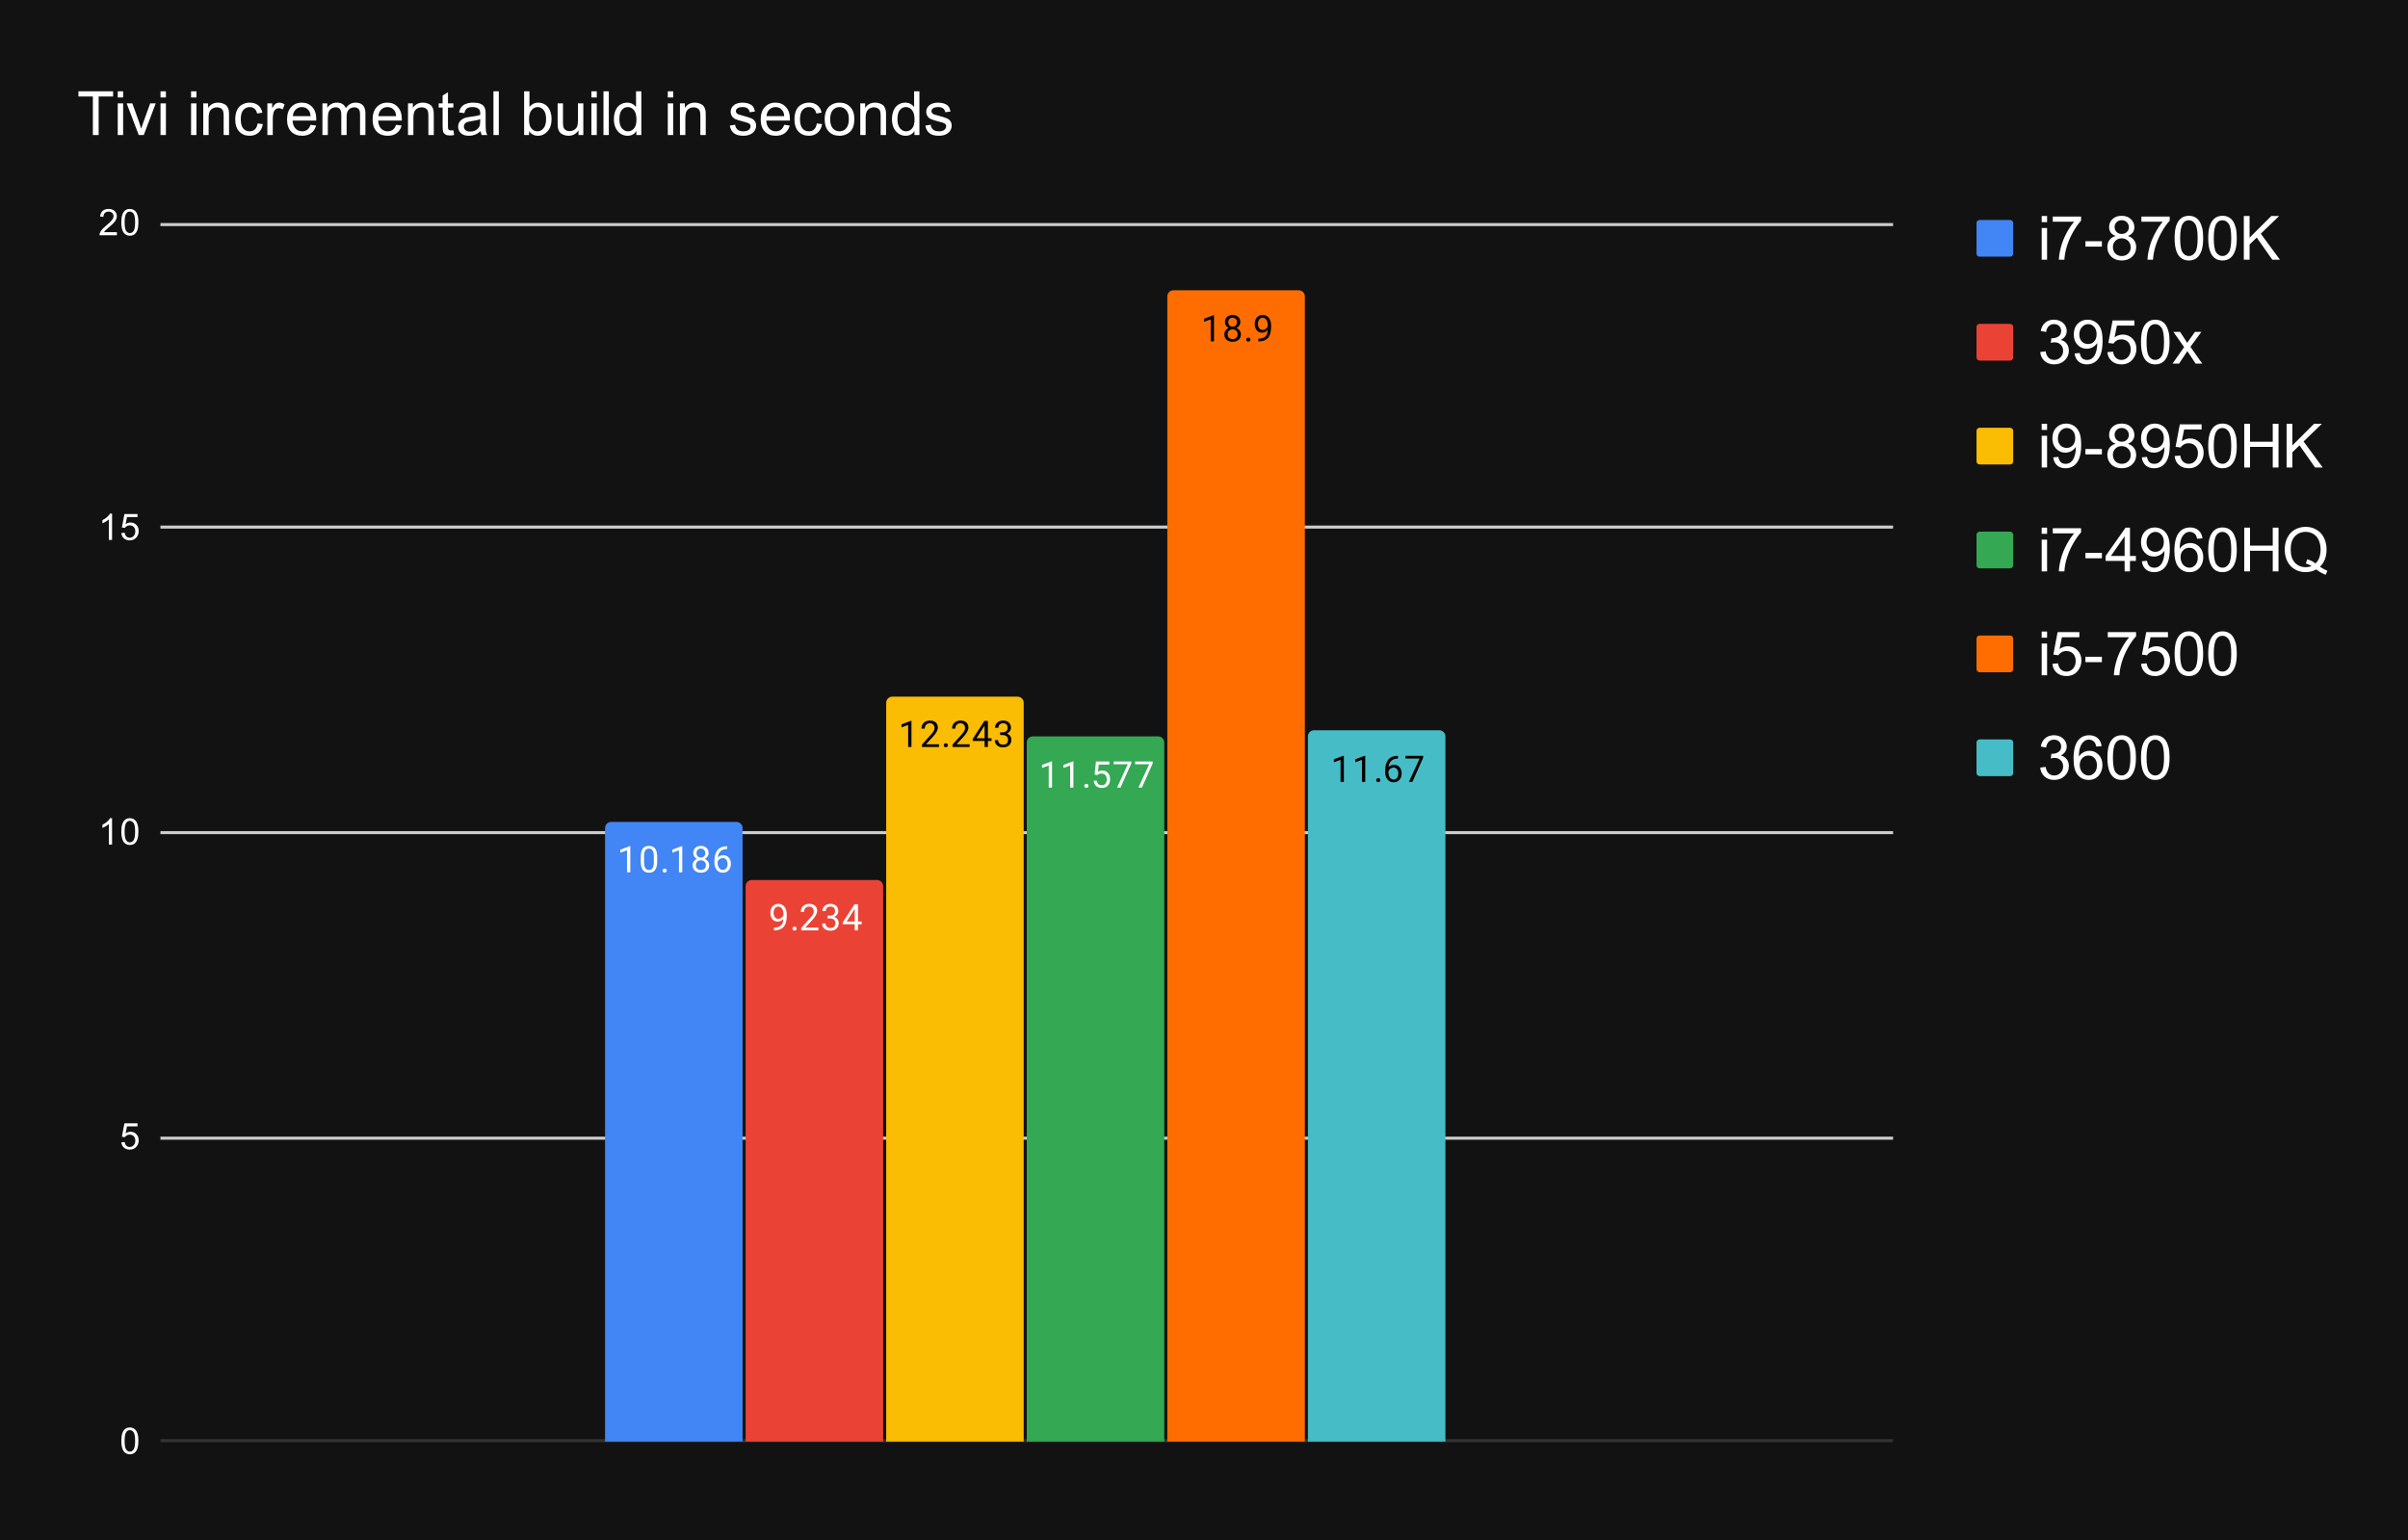<?xml version="1.0" encoding="UTF-8" standalone="no"?>
<!DOCTYPE svg PUBLIC "-//W3C//DTD SVG 1.1//EN" "http://www.w3.org/Graphics/SVG/1.1/DTD/svg11.dtd">
<svg width="100%" height="100%" viewBox="0 0 788 504" version="1.1" xmlns="http://www.w3.org/2000/svg" xmlns:xlink="http://www.w3.org/1999/xlink" xml:space="preserve" xmlns:serif="http://www.serif.com/" style="fill-rule:evenodd;clip-rule:evenodd;stroke-miterlimit:10;">
    <rect x="0" y="0" width="788" height="504" style="fill:#121212;fill-rule:nonzero;"/>
    <path d="M52.5,471.5L619.5,471.5" style="fill:none;fill-rule:nonzero;stroke:#333;stroke-width:1px;"/>
    <path d="M52.5,372.5L619.5,372.5" style="fill:none;fill-rule:nonzero;stroke:#ccc;stroke-width:1px;"/>
    <path d="M52.5,272.5L619.5,272.5" style="fill:none;fill-rule:nonzero;stroke:#ccc;stroke-width:1px;"/>
    <path d="M52.5,172.5L619.5,172.5" style="fill:none;fill-rule:nonzero;stroke:#ccc;stroke-width:1px;"/>
    <path d="M52.5,73.5L619.5,73.5" style="fill:none;fill-rule:nonzero;stroke:#ccc;stroke-width:1px;"/>
    <clipPath id="_clip1">
        <rect x="52.2" y="73" width="567.08" height="398.8"/>
    </clipPath>
    <g clip-path="url(#_clip1)">
        <path d="M243,472L198,472L198,271C198,269.895 198.895,269 200,269L241,269C242.105,269 243,269.895 243,271L243,472Z" style="fill:none;fill-rule:nonzero;"/>
    </g>
    <clipPath id="_clip2">
        <rect x="52.2" y="73" width="567.08" height="398.8"/>
    </clipPath>
    <g clip-path="url(#_clip2)">
        <path d="M243,472L198,472L198,271C198,269.895 198.895,269 200,269L241,269C242.105,269 243,269.895 243,271L243,472Z" style="fill:#4285f4;fill-rule:nonzero;"/>
    </g>
    <clipPath id="_clip3">
        <rect x="52.2" y="73" width="567.08" height="398.8"/>
    </clipPath>
    <g clip-path="url(#_clip3)">
        <path d="M289,472L244,472L244,290C244,288.895 244.895,288 246,288L287,288C288.105,288 289,288.895 289,290L289,472Z" style="fill:none;fill-rule:nonzero;"/>
    </g>
    <clipPath id="_clip4">
        <rect x="52.2" y="73" width="567.08" height="398.8"/>
    </clipPath>
    <g clip-path="url(#_clip4)">
        <path d="M289,472L244,472L244,290C244,288.895 244.895,288 246,288L287,288C288.105,288 289,288.895 289,290L289,472Z" style="fill:#ea4335;fill-rule:nonzero;"/>
    </g>
    <clipPath id="_clip5">
        <rect x="52.2" y="73" width="567.08" height="398.8"/>
    </clipPath>
    <g clip-path="url(#_clip5)">
        <path d="M335,472L290,472L290,230C290,228.895 290.895,228 292,228L333,228C334.105,228 335,228.895 335,230L335,472Z" style="fill:none;fill-rule:nonzero;"/>
    </g>
    <clipPath id="_clip6">
        <rect x="52.2" y="73" width="567.08" height="398.8"/>
    </clipPath>
    <g clip-path="url(#_clip6)">
        <path d="M335,472L290,472L290,230C290,228.895 290.895,228 292,228L333,228C334.105,228 335,228.895 335,230L335,472Z" style="fill:#fbbc04;fill-rule:nonzero;"/>
    </g>
    <clipPath id="_clip7">
        <rect x="52.2" y="73" width="567.08" height="398.8"/>
    </clipPath>
    <g clip-path="url(#_clip7)">
        <path d="M381,472L336,472L336,243C336,241.895 336.895,241 338,241L379,241C380.105,241 381,241.895 381,243L381,472Z" style="fill:none;fill-rule:nonzero;"/>
    </g>
    <clipPath id="_clip8">
        <rect x="52.2" y="73" width="567.08" height="398.8"/>
    </clipPath>
    <g clip-path="url(#_clip8)">
        <path d="M381,472L336,472L336,243C336,241.895 336.895,241 338,241L379,241C380.105,241 381,241.895 381,243L381,472Z" style="fill:#34a853;fill-rule:nonzero;"/>
    </g>
    <clipPath id="_clip9">
        <rect x="52.2" y="73" width="567.08" height="398.8"/>
    </clipPath>
    <g clip-path="url(#_clip9)">
        <path d="M427,472L382,472L382,97C382,95.895 382.895,95 384,95L425,95C426.105,95 427,95.895 427,97L427,472Z" style="fill:none;fill-rule:nonzero;"/>
    </g>
    <clipPath id="_clip10">
        <rect x="52.2" y="73" width="567.08" height="398.8"/>
    </clipPath>
    <g clip-path="url(#_clip10)">
        <path d="M427,472L382,472L382,97C382,95.895 382.895,95 384,95L425,95C426.105,95 427,95.895 427,97L427,472Z" style="fill:#ff6d01;fill-rule:nonzero;"/>
    </g>
    <clipPath id="_clip11">
        <rect x="52.2" y="73" width="567.08" height="398.8"/>
    </clipPath>
    <g clip-path="url(#_clip11)">
        <path d="M473,472L428,472L428,241C428,239.895 428.895,239 430,239L471,239C472.105,239 473,239.895 473,241L473,472Z" style="fill:none;fill-rule:nonzero;"/>
    </g>
    <clipPath id="_clip12">
        <rect x="52.2" y="73" width="567.08" height="398.8"/>
    </clipPath>
    <g clip-path="url(#_clip12)">
        <path d="M473,472L428,472L428,241C428,239.895 428.895,239 430,239L471,239C472.105,239 473,239.895 473,241L473,472Z" style="fill:#46bdc6;fill-rule:nonzero;"/>
    </g>
    <path d="M206.266,285.491L205.188,285.491L205.188,278.272L203,279.069L203,278.085L206.109,276.913L206.266,276.913L206.266,285.491ZM215.063,281.851C215.063,283.121 214.844,284.069 214.406,284.694C213.979,285.309 213.302,285.616 212.375,285.616C211.469,285.616 210.797,285.314 210.359,284.71C209.922,284.106 209.693,283.199 209.672,281.991L209.672,280.554C209.672,279.293 209.885,278.361 210.313,277.757C210.75,277.142 211.432,276.835 212.359,276.835C213.276,276.835 213.953,277.132 214.391,277.726C214.828,278.309 215.052,279.215 215.063,280.444L215.063,281.851ZM213.969,280.366C213.969,279.449 213.839,278.783 213.578,278.366C213.328,277.939 212.922,277.726 212.359,277.726C211.807,277.726 211.401,277.939 211.141,278.366C210.891,278.783 210.766,279.423 210.766,280.288L210.766,282.022C210.766,282.939 210.896,283.621 211.156,284.069C211.427,284.507 211.833,284.726 212.375,284.726C212.906,284.726 213.302,284.517 213.563,284.101C213.823,283.684 213.958,283.033 213.969,282.147L213.969,280.366ZM216.844,284.929C216.844,284.741 216.896,284.585 217,284.46C217.115,284.335 217.281,284.272 217.5,284.272C217.729,284.272 217.901,284.335 218.016,284.46C218.13,284.585 218.188,284.741 218.188,284.929C218.188,285.106 218.13,285.257 218.016,285.382C217.901,285.496 217.729,285.554 217.5,285.554C217.281,285.554 217.115,285.496 217,285.382C216.896,285.257 216.844,285.106 216.844,284.929ZM223.266,285.491L222.188,285.491L222.188,278.272L220,279.069L220,278.085L223.109,276.913L223.266,276.913L223.266,285.491ZM231.891,279.179C231.891,279.606 231.776,279.986 231.547,280.319C231.318,280.653 231.016,280.913 230.641,281.101C231.078,281.288 231.427,281.569 231.688,281.944C231.948,282.309 232.078,282.726 232.078,283.194C232.078,283.923 231.828,284.512 231.328,284.96C230.839,285.397 230.188,285.616 229.375,285.616C228.552,285.616 227.891,285.397 227.391,284.96C226.901,284.512 226.656,283.923 226.656,283.194C226.656,282.726 226.781,282.309 227.031,281.944C227.281,281.569 227.63,281.288 228.078,281.101C227.703,280.913 227.406,280.653 227.188,280.319C226.969,279.986 226.859,279.606 226.859,279.179C226.859,278.46 227.089,277.892 227.547,277.476C228.005,277.048 228.615,276.835 229.375,276.835C230.125,276.835 230.729,277.048 231.188,277.476C231.656,277.892 231.891,278.46 231.891,279.179ZM231,283.163C231,282.684 230.849,282.298 230.547,282.007C230.245,281.705 229.849,281.554 229.359,281.554C228.87,281.554 228.474,281.705 228.172,282.007C227.88,282.298 227.734,282.689 227.734,283.179C227.734,283.658 227.88,284.038 228.172,284.319C228.464,284.59 228.865,284.726 229.375,284.726C229.875,284.726 230.271,284.585 230.563,284.304C230.854,284.022 231,283.642 231,283.163ZM229.375,277.726C228.948,277.726 228.599,277.861 228.328,278.132C228.068,278.392 227.938,278.752 227.938,279.21C227.938,279.637 228.068,279.986 228.328,280.257C228.589,280.528 228.932,280.663 229.359,280.663C229.797,280.663 230.146,280.528 230.406,280.257C230.667,279.986 230.797,279.637 230.797,279.21C230.797,278.772 230.661,278.418 230.391,278.147C230.12,277.866 229.781,277.726 229.375,277.726ZM237.969,276.96L237.969,277.866L237.766,277.866C236.922,277.887 236.25,278.142 235.75,278.632C235.25,279.111 234.958,279.788 234.875,280.663C235.333,280.153 235.948,279.897 236.719,279.897C237.458,279.897 238.052,280.158 238.5,280.679C238.948,281.199 239.172,281.877 239.172,282.71C239.172,283.585 238.932,284.288 238.453,284.819C237.974,285.351 237.328,285.616 236.516,285.616C235.703,285.616 235.042,285.304 234.531,284.679C234.031,284.043 233.781,283.231 233.781,282.241L233.781,281.835C233.781,280.262 234.115,279.059 234.781,278.226C235.448,277.392 236.443,276.97 237.766,276.96L237.969,276.96ZM236.547,280.804C236.172,280.804 235.828,280.913 235.516,281.132C235.203,281.351 234.984,281.632 234.859,281.976L234.859,282.366C234.859,283.074 235.016,283.642 235.328,284.069C235.651,284.496 236.047,284.71 236.516,284.71C237.005,284.71 237.391,284.533 237.672,284.179C237.953,283.814 238.094,283.34 238.094,282.757C238.094,282.173 237.953,281.705 237.672,281.351C237.391,280.986 237.016,280.804 236.547,280.804Z" style="fill:none;fill-rule:nonzero;stroke:#4285f4;stroke-width:3px;stroke-linecap:round;stroke-linejoin:round;"/>
    <path d="M206.266,285.491L205.188,285.491L205.188,278.272L203,279.069L203,278.085L206.109,276.913L206.266,276.913L206.266,285.491ZM215.063,281.851C215.063,283.121 214.844,284.069 214.406,284.694C213.979,285.309 213.302,285.616 212.375,285.616C211.469,285.616 210.797,285.314 210.359,284.71C209.922,284.106 209.693,283.199 209.672,281.991L209.672,280.554C209.672,279.293 209.885,278.361 210.313,277.757C210.75,277.142 211.432,276.835 212.359,276.835C213.276,276.835 213.953,277.132 214.391,277.726C214.828,278.309 215.052,279.215 215.063,280.444L215.063,281.851ZM213.969,280.366C213.969,279.449 213.839,278.783 213.578,278.366C213.328,277.939 212.922,277.726 212.359,277.726C211.807,277.726 211.401,277.939 211.141,278.366C210.891,278.783 210.766,279.423 210.766,280.288L210.766,282.022C210.766,282.939 210.896,283.621 211.156,284.069C211.427,284.507 211.833,284.726 212.375,284.726C212.906,284.726 213.302,284.517 213.563,284.101C213.823,283.684 213.958,283.033 213.969,282.147L213.969,280.366ZM216.844,284.929C216.844,284.741 216.896,284.585 217,284.46C217.115,284.335 217.281,284.272 217.5,284.272C217.729,284.272 217.901,284.335 218.016,284.46C218.13,284.585 218.188,284.741 218.188,284.929C218.188,285.106 218.13,285.257 218.016,285.382C217.901,285.496 217.729,285.554 217.5,285.554C217.281,285.554 217.115,285.496 217,285.382C216.896,285.257 216.844,285.106 216.844,284.929ZM223.266,285.491L222.188,285.491L222.188,278.272L220,279.069L220,278.085L223.109,276.913L223.266,276.913L223.266,285.491ZM231.891,279.179C231.891,279.606 231.776,279.986 231.547,280.319C231.318,280.653 231.016,280.913 230.641,281.101C231.078,281.288 231.427,281.569 231.688,281.944C231.948,282.309 232.078,282.726 232.078,283.194C232.078,283.923 231.828,284.512 231.328,284.96C230.839,285.397 230.188,285.616 229.375,285.616C228.552,285.616 227.891,285.397 227.391,284.96C226.901,284.512 226.656,283.923 226.656,283.194C226.656,282.726 226.781,282.309 227.031,281.944C227.281,281.569 227.63,281.288 228.078,281.101C227.703,280.913 227.406,280.653 227.188,280.319C226.969,279.986 226.859,279.606 226.859,279.179C226.859,278.46 227.089,277.892 227.547,277.476C228.005,277.048 228.615,276.835 229.375,276.835C230.125,276.835 230.729,277.048 231.188,277.476C231.656,277.892 231.891,278.46 231.891,279.179ZM231,283.163C231,282.684 230.849,282.298 230.547,282.007C230.245,281.705 229.849,281.554 229.359,281.554C228.87,281.554 228.474,281.705 228.172,282.007C227.88,282.298 227.734,282.689 227.734,283.179C227.734,283.658 227.88,284.038 228.172,284.319C228.464,284.59 228.865,284.726 229.375,284.726C229.875,284.726 230.271,284.585 230.563,284.304C230.854,284.022 231,283.642 231,283.163ZM229.375,277.726C228.948,277.726 228.599,277.861 228.328,278.132C228.068,278.392 227.938,278.752 227.938,279.21C227.938,279.637 228.068,279.986 228.328,280.257C228.589,280.528 228.932,280.663 229.359,280.663C229.797,280.663 230.146,280.528 230.406,280.257C230.667,279.986 230.797,279.637 230.797,279.21C230.797,278.772 230.661,278.418 230.391,278.147C230.12,277.866 229.781,277.726 229.375,277.726ZM237.969,276.96L237.969,277.866L237.766,277.866C236.922,277.887 236.25,278.142 235.75,278.632C235.25,279.111 234.958,279.788 234.875,280.663C235.333,280.153 235.948,279.897 236.719,279.897C237.458,279.897 238.052,280.158 238.5,280.679C238.948,281.199 239.172,281.877 239.172,282.71C239.172,283.585 238.932,284.288 238.453,284.819C237.974,285.351 237.328,285.616 236.516,285.616C235.703,285.616 235.042,285.304 234.531,284.679C234.031,284.043 233.781,283.231 233.781,282.241L233.781,281.835C233.781,280.262 234.115,279.059 234.781,278.226C235.448,277.392 236.443,276.97 237.766,276.96L237.969,276.96ZM236.547,280.804C236.172,280.804 235.828,280.913 235.516,281.132C235.203,281.351 234.984,281.632 234.859,281.976L234.859,282.366C234.859,283.074 235.016,283.642 235.328,284.069C235.651,284.496 236.047,284.71 236.516,284.71C237.005,284.71 237.391,284.533 237.672,284.179C237.953,283.814 238.094,283.34 238.094,282.757C238.094,282.173 237.953,281.705 237.672,281.351C237.391,280.986 237.016,280.804 236.547,280.804Z" style="fill:#fff;fill-rule:nonzero;"/>
    <path d="M256.359,300.724C256.141,300.995 255.87,301.214 255.547,301.38C255.234,301.537 254.891,301.615 254.516,301.615C254.026,301.615 253.599,301.495 253.234,301.255C252.87,301.016 252.589,300.677 252.391,300.24C252.193,299.792 252.094,299.302 252.094,298.771C252.094,298.208 252.198,297.698 252.406,297.24C252.625,296.781 252.932,296.432 253.328,296.193C253.734,295.943 254.203,295.818 254.734,295.818C255.578,295.818 256.24,296.135 256.719,296.771C257.208,297.406 257.453,298.266 257.453,299.349L257.453,299.662C257.453,301.328 257.125,302.542 256.469,303.302C255.813,304.063 254.823,304.453 253.5,304.474L253.281,304.474L253.281,303.568L253.516,303.568C254.411,303.547 255.099,303.313 255.578,302.865C256.057,302.417 256.318,301.703 256.359,300.724ZM254.688,300.724C255.052,300.724 255.385,300.615 255.688,300.396C256,300.167 256.229,299.891 256.375,299.568L256.375,299.13C256.375,298.422 256.219,297.844 255.906,297.396C255.594,296.948 255.203,296.724 254.734,296.724C254.255,296.724 253.87,296.906 253.578,297.271C253.297,297.635 253.156,298.12 253.156,298.724C253.156,299.307 253.292,299.787 253.563,300.162C253.844,300.537 254.219,300.724 254.688,300.724ZM259.344,303.912C259.344,303.724 259.396,303.568 259.5,303.443C259.615,303.318 259.781,303.255 260,303.255C260.229,303.255 260.401,303.318 260.516,303.443C260.63,303.568 260.688,303.724 260.688,303.912C260.688,304.089 260.63,304.24 260.516,304.365C260.401,304.479 260.229,304.537 260,304.537C259.781,304.537 259.615,304.479 259.5,304.365C259.396,304.24 259.344,304.089 259.344,303.912ZM267.797,304.474L262.203,304.474L262.203,303.693L265.156,300.412C265.594,299.912 265.896,299.51 266.063,299.208C266.229,298.896 266.313,298.573 266.313,298.24C266.313,297.792 266.177,297.427 265.906,297.146C265.646,296.854 265.286,296.708 264.828,296.708C264.297,296.708 263.88,296.865 263.578,297.177C263.276,297.479 263.125,297.906 263.125,298.458L262.047,298.458C262.047,297.667 262.297,297.031 262.797,296.552C263.307,296.063 263.984,295.818 264.828,295.818C265.63,295.818 266.26,296.026 266.719,296.443C267.177,296.859 267.406,297.417 267.406,298.115C267.406,298.948 266.87,299.948 265.797,301.115L263.516,303.583L267.797,303.583L267.797,304.474ZM270.781,299.677L271.594,299.677C272.115,299.667 272.521,299.531 272.813,299.271C273.104,299.01 273.25,298.656 273.25,298.208C273.25,297.208 272.75,296.708 271.75,296.708C271.281,296.708 270.906,296.844 270.625,297.115C270.354,297.385 270.219,297.74 270.219,298.177L269.125,298.177C269.125,297.5 269.37,296.938 269.859,296.49C270.359,296.042 270.99,295.818 271.75,295.818C272.552,295.818 273.182,296.031 273.641,296.458C274.099,296.885 274.328,297.479 274.328,298.24C274.328,298.615 274.208,298.974 273.969,299.318C273.729,299.662 273.401,299.922 272.984,300.099C273.453,300.245 273.813,300.49 274.063,300.833C274.323,301.177 274.453,301.599 274.453,302.099C274.453,302.859 274.203,303.469 273.703,303.927C273.203,304.375 272.552,304.599 271.75,304.599C270.958,304.599 270.307,304.38 269.797,303.943C269.297,303.505 269.047,302.932 269.047,302.224L270.141,302.224C270.141,302.672 270.286,303.031 270.578,303.302C270.87,303.573 271.266,303.708 271.766,303.708C272.286,303.708 272.682,303.573 272.953,303.302C273.234,303.021 273.375,302.625 273.375,302.115C273.375,301.625 273.224,301.25 272.922,300.99C272.62,300.719 272.177,300.578 271.594,300.568L270.781,300.568L270.781,299.677ZM280.781,301.615L281.969,301.615L281.969,302.49L280.781,302.49L280.781,304.474L279.703,304.474L279.703,302.49L275.813,302.49L275.813,301.849L279.625,295.943L280.781,295.943L280.781,301.615ZM277.047,301.615L279.703,301.615L279.703,297.427L279.563,297.662L277.047,301.615Z" style="fill:none;fill-rule:nonzero;stroke:#ea4335;stroke-width:3px;stroke-linecap:round;stroke-linejoin:round;"/>
    <path d="M256.359,300.724C256.141,300.995 255.87,301.214 255.547,301.38C255.234,301.537 254.891,301.615 254.516,301.615C254.026,301.615 253.599,301.495 253.234,301.255C252.87,301.016 252.589,300.677 252.391,300.24C252.193,299.792 252.094,299.302 252.094,298.771C252.094,298.208 252.198,297.698 252.406,297.24C252.625,296.781 252.932,296.432 253.328,296.193C253.734,295.943 254.203,295.818 254.734,295.818C255.578,295.818 256.24,296.135 256.719,296.771C257.208,297.406 257.453,298.266 257.453,299.349L257.453,299.662C257.453,301.328 257.125,302.542 256.469,303.302C255.813,304.063 254.823,304.453 253.5,304.474L253.281,304.474L253.281,303.568L253.516,303.568C254.411,303.547 255.099,303.313 255.578,302.865C256.057,302.417 256.318,301.703 256.359,300.724ZM254.688,300.724C255.052,300.724 255.385,300.615 255.688,300.396C256,300.167 256.229,299.891 256.375,299.568L256.375,299.13C256.375,298.422 256.219,297.844 255.906,297.396C255.594,296.948 255.203,296.724 254.734,296.724C254.255,296.724 253.87,296.906 253.578,297.271C253.297,297.635 253.156,298.12 253.156,298.724C253.156,299.307 253.292,299.787 253.563,300.162C253.844,300.537 254.219,300.724 254.688,300.724ZM259.344,303.912C259.344,303.724 259.396,303.568 259.5,303.443C259.615,303.318 259.781,303.255 260,303.255C260.229,303.255 260.401,303.318 260.516,303.443C260.63,303.568 260.688,303.724 260.688,303.912C260.688,304.089 260.63,304.24 260.516,304.365C260.401,304.479 260.229,304.537 260,304.537C259.781,304.537 259.615,304.479 259.5,304.365C259.396,304.24 259.344,304.089 259.344,303.912ZM267.797,304.474L262.203,304.474L262.203,303.693L265.156,300.412C265.594,299.912 265.896,299.51 266.063,299.208C266.229,298.896 266.313,298.573 266.313,298.24C266.313,297.792 266.177,297.427 265.906,297.146C265.646,296.854 265.286,296.708 264.828,296.708C264.297,296.708 263.88,296.865 263.578,297.177C263.276,297.479 263.125,297.906 263.125,298.458L262.047,298.458C262.047,297.667 262.297,297.031 262.797,296.552C263.307,296.063 263.984,295.818 264.828,295.818C265.63,295.818 266.26,296.026 266.719,296.443C267.177,296.859 267.406,297.417 267.406,298.115C267.406,298.948 266.87,299.948 265.797,301.115L263.516,303.583L267.797,303.583L267.797,304.474ZM270.781,299.677L271.594,299.677C272.115,299.667 272.521,299.531 272.813,299.271C273.104,299.01 273.25,298.656 273.25,298.208C273.25,297.208 272.75,296.708 271.75,296.708C271.281,296.708 270.906,296.844 270.625,297.115C270.354,297.385 270.219,297.74 270.219,298.177L269.125,298.177C269.125,297.5 269.37,296.938 269.859,296.49C270.359,296.042 270.99,295.818 271.75,295.818C272.552,295.818 273.182,296.031 273.641,296.458C274.099,296.885 274.328,297.479 274.328,298.24C274.328,298.615 274.208,298.974 273.969,299.318C273.729,299.662 273.401,299.922 272.984,300.099C273.453,300.245 273.813,300.49 274.063,300.833C274.323,301.177 274.453,301.599 274.453,302.099C274.453,302.859 274.203,303.469 273.703,303.927C273.203,304.375 272.552,304.599 271.75,304.599C270.958,304.599 270.307,304.38 269.797,303.943C269.297,303.505 269.047,302.932 269.047,302.224L270.141,302.224C270.141,302.672 270.286,303.031 270.578,303.302C270.87,303.573 271.266,303.708 271.766,303.708C272.286,303.708 272.682,303.573 272.953,303.302C273.234,303.021 273.375,302.625 273.375,302.115C273.375,301.625 273.224,301.25 272.922,300.99C272.62,300.719 272.177,300.578 271.594,300.568L270.781,300.568L270.781,299.677ZM280.781,301.615L281.969,301.615L281.969,302.49L280.781,302.49L280.781,304.474L279.703,304.474L279.703,302.49L275.813,302.49L275.813,301.849L279.625,295.943L280.781,295.943L280.781,301.615ZM277.047,301.615L279.703,301.615L279.703,297.427L279.563,297.662L277.047,301.615Z" style="fill:#fff;fill-rule:nonzero;"/>
    <path d="M298.266,244.475L297.188,244.475L297.188,237.256L295,238.053L295,237.068L298.109,235.896L298.266,235.896L298.266,244.475ZM307.297,244.475L301.703,244.475L301.703,243.693L304.656,240.412C305.094,239.912 305.396,239.511 305.563,239.209C305.729,238.896 305.813,238.574 305.813,238.24C305.813,237.792 305.677,237.428 305.406,237.146C305.146,236.855 304.786,236.709 304.328,236.709C303.797,236.709 303.38,236.865 303.078,237.178C302.776,237.48 302.625,237.907 302.625,238.459L301.547,238.459C301.547,237.667 301.797,237.032 302.297,236.553C302.807,236.063 303.484,235.818 304.328,235.818C305.13,235.818 305.76,236.027 306.219,236.443C306.677,236.86 306.906,237.417 306.906,238.115C306.906,238.949 306.37,239.949 305.297,241.115L303.016,243.584L307.297,243.584L307.297,244.475ZM308.844,243.912C308.844,243.725 308.896,243.568 309,243.443C309.115,243.318 309.281,243.256 309.5,243.256C309.729,243.256 309.901,243.318 310.016,243.443C310.13,243.568 310.188,243.725 310.188,243.912C310.188,244.089 310.13,244.24 310.016,244.365C309.901,244.48 309.729,244.537 309.5,244.537C309.281,244.537 309.115,244.48 309,244.365C308.896,244.24 308.844,244.089 308.844,243.912ZM317.297,244.475L311.703,244.475L311.703,243.693L314.656,240.412C315.094,239.912 315.396,239.511 315.563,239.209C315.729,238.896 315.813,238.574 315.813,238.24C315.813,237.792 315.677,237.428 315.406,237.146C315.146,236.855 314.786,236.709 314.328,236.709C313.797,236.709 313.38,236.865 313.078,237.178C312.776,237.48 312.625,237.907 312.625,238.459L311.547,238.459C311.547,237.667 311.797,237.032 312.297,236.553C312.807,236.063 313.484,235.818 314.328,235.818C315.13,235.818 315.76,236.027 316.219,236.443C316.677,236.86 316.906,237.417 316.906,238.115C316.906,238.949 316.37,239.949 315.297,241.115L313.016,243.584L317.297,243.584L317.297,244.475ZM323.281,241.615L324.469,241.615L324.469,242.49L323.281,242.49L323.281,244.475L322.203,244.475L322.203,242.49L318.313,242.49L318.313,241.85L322.125,235.943L323.281,235.943L323.281,241.615ZM319.547,241.615L322.203,241.615L322.203,237.428L322.063,237.662L319.547,241.615ZM327.281,239.678L328.094,239.678C328.615,239.667 329.021,239.532 329.313,239.271C329.604,239.011 329.75,238.657 329.75,238.209C329.75,237.209 329.25,236.709 328.25,236.709C327.781,236.709 327.406,236.844 327.125,237.115C326.854,237.386 326.719,237.74 326.719,238.178L325.625,238.178C325.625,237.501 325.87,236.938 326.359,236.49C326.859,236.042 327.49,235.818 328.25,235.818C329.052,235.818 329.682,236.032 330.141,236.459C330.599,236.886 330.828,237.48 330.828,238.24C330.828,238.615 330.708,238.975 330.469,239.318C330.229,239.662 329.901,239.922 329.484,240.1C329.953,240.245 330.313,240.49 330.563,240.834C330.823,241.178 330.953,241.6 330.953,242.1C330.953,242.86 330.703,243.469 330.203,243.928C329.703,244.376 329.052,244.6 328.25,244.6C327.458,244.6 326.807,244.381 326.297,243.943C325.797,243.506 325.547,242.933 325.547,242.225L326.641,242.225C326.641,242.672 326.786,243.032 327.078,243.303C327.37,243.574 327.766,243.709 328.266,243.709C328.786,243.709 329.182,243.574 329.453,243.303C329.734,243.021 329.875,242.626 329.875,242.115C329.875,241.626 329.724,241.251 329.422,240.99C329.12,240.719 328.677,240.579 328.094,240.568L327.281,240.568L327.281,239.678Z" style="fill:none;fill-rule:nonzero;stroke:#fbbc04;stroke-width:3px;stroke-linecap:round;stroke-linejoin:round;"/>
    <path d="M298.266,244.475L297.188,244.475L297.188,237.256L295,238.053L295,237.068L298.109,235.896L298.266,235.896L298.266,244.475ZM307.297,244.475L301.703,244.475L301.703,243.693L304.656,240.412C305.094,239.912 305.396,239.511 305.563,239.209C305.729,238.896 305.813,238.574 305.813,238.24C305.813,237.792 305.677,237.428 305.406,237.146C305.146,236.855 304.786,236.709 304.328,236.709C303.797,236.709 303.38,236.865 303.078,237.178C302.776,237.48 302.625,237.907 302.625,238.459L301.547,238.459C301.547,237.667 301.797,237.032 302.297,236.553C302.807,236.063 303.484,235.818 304.328,235.818C305.13,235.818 305.76,236.027 306.219,236.443C306.677,236.86 306.906,237.417 306.906,238.115C306.906,238.949 306.37,239.949 305.297,241.115L303.016,243.584L307.297,243.584L307.297,244.475ZM308.844,243.912C308.844,243.725 308.896,243.568 309,243.443C309.115,243.318 309.281,243.256 309.5,243.256C309.729,243.256 309.901,243.318 310.016,243.443C310.13,243.568 310.188,243.725 310.188,243.912C310.188,244.089 310.13,244.24 310.016,244.365C309.901,244.48 309.729,244.537 309.5,244.537C309.281,244.537 309.115,244.48 309,244.365C308.896,244.24 308.844,244.089 308.844,243.912ZM317.297,244.475L311.703,244.475L311.703,243.693L314.656,240.412C315.094,239.912 315.396,239.511 315.563,239.209C315.729,238.896 315.813,238.574 315.813,238.24C315.813,237.792 315.677,237.428 315.406,237.146C315.146,236.855 314.786,236.709 314.328,236.709C313.797,236.709 313.38,236.865 313.078,237.178C312.776,237.48 312.625,237.907 312.625,238.459L311.547,238.459C311.547,237.667 311.797,237.032 312.297,236.553C312.807,236.063 313.484,235.818 314.328,235.818C315.13,235.818 315.76,236.027 316.219,236.443C316.677,236.86 316.906,237.417 316.906,238.115C316.906,238.949 316.37,239.949 315.297,241.115L313.016,243.584L317.297,243.584L317.297,244.475ZM323.281,241.615L324.469,241.615L324.469,242.49L323.281,242.49L323.281,244.475L322.203,244.475L322.203,242.49L318.313,242.49L318.313,241.85L322.125,235.943L323.281,235.943L323.281,241.615ZM319.547,241.615L322.203,241.615L322.203,237.428L322.063,237.662L319.547,241.615ZM327.281,239.678L328.094,239.678C328.615,239.667 329.021,239.532 329.313,239.271C329.604,239.011 329.75,238.657 329.75,238.209C329.75,237.209 329.25,236.709 328.25,236.709C327.781,236.709 327.406,236.844 327.125,237.115C326.854,237.386 326.719,237.74 326.719,238.178L325.625,238.178C325.625,237.501 325.87,236.938 326.359,236.49C326.859,236.042 327.49,235.818 328.25,235.818C329.052,235.818 329.682,236.032 330.141,236.459C330.599,236.886 330.828,237.48 330.828,238.24C330.828,238.615 330.708,238.975 330.469,239.318C330.229,239.662 329.901,239.922 329.484,240.1C329.953,240.245 330.313,240.49 330.563,240.834C330.823,241.178 330.953,241.6 330.953,242.1C330.953,242.86 330.703,243.469 330.203,243.928C329.703,244.376 329.052,244.6 328.25,244.6C327.458,244.6 326.807,244.381 326.297,243.943C325.797,243.506 325.547,242.933 325.547,242.225L326.641,242.225C326.641,242.672 326.786,243.032 327.078,243.303C327.37,243.574 327.766,243.709 328.266,243.709C328.786,243.709 329.182,243.574 329.453,243.303C329.734,243.021 329.875,242.626 329.875,242.115C329.875,241.626 329.724,241.251 329.422,240.99C329.12,240.719 328.677,240.579 328.094,240.568L327.281,240.568L327.281,239.678Z" style="fill-rule:nonzero;"/>
    <path d="M344.266,257.755L343.188,257.755L343.188,250.536L341,251.333L341,250.348L344.109,249.177L344.266,249.177L344.266,257.755ZM351.266,257.755L350.188,257.755L350.188,250.536L348,251.333L348,250.348L351.109,249.177L351.266,249.177L351.266,257.755ZM354.844,257.192C354.844,257.005 354.896,256.848 355,256.723C355.115,256.598 355.281,256.536 355.5,256.536C355.729,256.536 355.901,256.598 356.016,256.723C356.13,256.848 356.188,257.005 356.188,257.192C356.188,257.369 356.13,257.52 356.016,257.645C355.901,257.76 355.729,257.817 355.5,257.817C355.281,257.817 355.115,257.76 355,257.645C354.896,257.52 354.844,257.369 354.844,257.192ZM358.203,253.473L358.641,249.223L363.016,249.223L363.016,250.223L359.563,250.223L359.297,252.552C359.724,252.302 360.203,252.177 360.734,252.177C361.505,252.177 362.12,252.437 362.578,252.958C363.036,253.468 363.266,254.161 363.266,255.036C363.266,255.911 363.026,256.604 362.547,257.114C362.078,257.624 361.417,257.88 360.563,257.88C359.813,257.88 359.198,257.671 358.719,257.255C358.24,256.828 357.969,256.244 357.906,255.505L358.922,255.505C358.995,255.994 359.172,256.364 359.453,256.614C359.734,256.864 360.104,256.989 360.563,256.989C361.063,256.989 361.458,256.817 361.75,256.473C362.042,256.13 362.188,255.656 362.188,255.052C362.188,254.479 362.031,254.02 361.719,253.677C361.406,253.333 360.99,253.161 360.469,253.161C360,253.161 359.63,253.26 359.359,253.458L359.078,253.692L358.203,253.473ZM370.219,249.833L366.688,257.755L365.547,257.755L369.063,250.114L364.453,250.114L364.453,249.223L370.219,249.223L370.219,249.833ZM377.219,249.833L373.688,257.755L372.547,257.755L376.063,250.114L371.453,250.114L371.453,249.223L377.219,249.223L377.219,249.833Z" style="fill:none;fill-rule:nonzero;stroke:#34a853;stroke-width:3px;stroke-linecap:round;stroke-linejoin:round;"/>
    <path d="M344.266,257.755L343.188,257.755L343.188,250.536L341,251.333L341,250.348L344.109,249.176L344.266,249.176L344.266,257.755ZM351.266,257.755L350.188,257.755L350.188,250.536L348,251.333L348,250.348L351.109,249.176L351.266,249.176L351.266,257.755ZM354.844,257.192C354.844,257.005 354.896,256.848 355,256.723C355.115,256.598 355.281,256.536 355.5,256.536C355.729,256.536 355.901,256.598 356.016,256.723C356.13,256.848 356.188,257.005 356.188,257.192C356.188,257.369 356.13,257.52 356.016,257.645C355.901,257.76 355.729,257.817 355.5,257.817C355.281,257.817 355.115,257.76 355,257.645C354.896,257.52 354.844,257.369 354.844,257.192ZM358.203,253.473L358.641,249.223L363.016,249.223L363.016,250.223L359.563,250.223L359.297,252.551C359.724,252.301 360.203,252.176 360.734,252.176C361.505,252.176 362.12,252.437 362.578,252.958C363.036,253.468 363.266,254.161 363.266,255.036C363.266,255.911 363.026,256.604 362.547,257.114C362.078,257.624 361.417,257.88 360.563,257.88C359.813,257.88 359.198,257.671 358.719,257.255C358.24,256.828 357.969,256.244 357.906,255.505L358.922,255.505C358.995,255.994 359.172,256.364 359.453,256.614C359.734,256.864 360.104,256.989 360.563,256.989C361.063,256.989 361.458,256.817 361.75,256.473C362.042,256.13 362.188,255.656 362.188,255.051C362.188,254.479 362.031,254.02 361.719,253.676C361.406,253.333 360.99,253.161 360.469,253.161C360,253.161 359.63,253.26 359.359,253.458L359.078,253.692L358.203,253.473ZM370.219,249.833L366.688,257.755L365.547,257.755L369.063,250.114L364.453,250.114L364.453,249.223L370.219,249.223L370.219,249.833ZM377.219,249.833L373.688,257.755L372.547,257.755L376.063,250.114L371.453,250.114L371.453,249.223L377.219,249.223L377.219,249.833Z" style="fill:#fff;fill-rule:nonzero;"/>
    <path d="M397.266,111.734L396.188,111.734L396.188,104.515L394,105.312L394,104.328L397.109,103.156L397.266,103.156L397.266,111.734ZM405.891,105.421C405.891,105.849 405.776,106.229 405.547,106.562C405.318,106.895 405.016,107.156 404.641,107.343C405.078,107.531 405.427,107.812 405.688,108.187C405.948,108.552 406.078,108.968 406.078,109.437C406.078,110.166 405.828,110.755 405.328,111.203C404.839,111.64 404.188,111.859 403.375,111.859C402.552,111.859 401.891,111.64 401.391,111.203C400.901,110.755 400.656,110.166 400.656,109.437C400.656,108.968 400.781,108.552 401.031,108.187C401.281,107.812 401.63,107.531 402.078,107.343C401.703,107.156 401.406,106.895 401.188,106.562C400.969,106.229 400.859,105.849 400.859,105.421C400.859,104.703 401.089,104.135 401.547,103.718C402.005,103.291 402.615,103.078 403.375,103.078C404.125,103.078 404.729,103.291 405.188,103.718C405.656,104.135 405.891,104.703 405.891,105.421ZM405,109.406C405,108.927 404.849,108.541 404.547,108.25C404.245,107.948 403.849,107.796 403.359,107.796C402.87,107.796 402.474,107.948 402.172,108.25C401.88,108.541 401.734,108.932 401.734,109.421C401.734,109.901 401.88,110.281 402.172,110.562C402.464,110.833 402.865,110.968 403.375,110.968C403.875,110.968 404.271,110.828 404.563,110.546C404.854,110.265 405,109.885 405,109.406ZM403.375,103.968C402.948,103.968 402.599,104.104 402.328,104.375C402.068,104.635 401.938,104.994 401.938,105.453C401.938,105.88 402.068,106.229 402.328,106.5C402.589,106.77 402.932,106.906 403.359,106.906C403.797,106.906 404.146,106.77 404.406,106.5C404.667,106.229 404.797,105.88 404.797,105.453C404.797,105.015 404.661,104.661 404.391,104.39C404.12,104.109 403.781,103.968 403.375,103.968ZM407.844,111.171C407.844,110.984 407.896,110.828 408,110.703C408.115,110.578 408.281,110.515 408.5,110.515C408.729,110.515 408.901,110.578 409.016,110.703C409.13,110.828 409.188,110.984 409.188,111.171C409.188,111.349 409.13,111.5 409.016,111.625C408.901,111.739 408.729,111.796 408.5,111.796C408.281,111.796 408.115,111.739 408,111.625C407.896,111.5 407.844,111.349 407.844,111.171ZM414.859,107.984C414.641,108.255 414.37,108.474 414.047,108.64C413.734,108.797 413.391,108.875 413.016,108.875C412.526,108.875 412.099,108.755 411.734,108.515C411.37,108.276 411.089,107.937 410.891,107.5C410.693,107.052 410.594,106.562 410.594,106.031C410.594,105.468 410.698,104.958 410.906,104.5C411.125,104.041 411.432,103.692 411.828,103.453C412.234,103.203 412.703,103.078 413.234,103.078C414.078,103.078 414.74,103.395 415.219,104.031C415.708,104.666 415.953,105.526 415.953,106.609L415.953,106.921C415.953,108.588 415.625,109.802 414.969,110.562C414.313,111.323 413.323,111.713 412,111.734L411.781,111.734L411.781,110.828L412.016,110.828C412.911,110.807 413.599,110.573 414.078,110.125C414.557,109.677 414.818,108.963 414.859,107.984ZM413.188,107.984C413.552,107.984 413.885,107.875 414.188,107.656C414.5,107.427 414.729,107.151 414.875,106.828L414.875,106.39C414.875,105.682 414.719,105.104 414.406,104.656C414.094,104.208 413.703,103.984 413.234,103.984C412.755,103.984 412.37,104.166 412.078,104.531C411.797,104.895 411.656,105.38 411.656,105.984C411.656,106.567 411.792,107.046 412.063,107.421C412.344,107.796 412.719,107.984 413.188,107.984Z" style="fill:none;fill-rule:nonzero;stroke:#ff6d01;stroke-width:3px;stroke-linecap:round;stroke-linejoin:round;"/>
    <path d="M397.266,111.734L396.188,111.734L396.188,104.515L394,105.312L394,104.328L397.109,103.156L397.266,103.156L397.266,111.734ZM405.891,105.421C405.891,105.849 405.776,106.229 405.547,106.562C405.318,106.895 405.016,107.156 404.641,107.343C405.078,107.531 405.427,107.812 405.688,108.187C405.948,108.552 406.078,108.968 406.078,109.437C406.078,110.166 405.828,110.755 405.328,111.203C404.839,111.64 404.188,111.859 403.375,111.859C402.552,111.859 401.891,111.64 401.391,111.203C400.901,110.755 400.656,110.166 400.656,109.437C400.656,108.968 400.781,108.552 401.031,108.187C401.281,107.812 401.63,107.531 402.078,107.343C401.703,107.156 401.406,106.895 401.188,106.562C400.969,106.229 400.859,105.849 400.859,105.421C400.859,104.703 401.089,104.135 401.547,103.718C402.005,103.291 402.615,103.078 403.375,103.078C404.125,103.078 404.729,103.291 405.188,103.718C405.656,104.135 405.891,104.703 405.891,105.421ZM405,109.406C405,108.927 404.849,108.541 404.547,108.25C404.245,107.948 403.849,107.796 403.359,107.796C402.87,107.796 402.474,107.948 402.172,108.25C401.88,108.541 401.734,108.932 401.734,109.421C401.734,109.901 401.88,110.281 402.172,110.562C402.464,110.833 402.865,110.968 403.375,110.968C403.875,110.968 404.271,110.828 404.563,110.546C404.854,110.265 405,109.885 405,109.406ZM403.375,103.968C402.948,103.968 402.599,104.104 402.328,104.375C402.068,104.635 401.938,104.994 401.938,105.453C401.938,105.88 402.068,106.229 402.328,106.5C402.589,106.77 402.932,106.906 403.359,106.906C403.797,106.906 404.146,106.77 404.406,106.5C404.667,106.229 404.797,105.88 404.797,105.453C404.797,105.015 404.661,104.661 404.391,104.39C404.12,104.109 403.781,103.968 403.375,103.968ZM407.844,111.171C407.844,110.984 407.896,110.828 408,110.703C408.115,110.578 408.281,110.515 408.5,110.515C408.729,110.515 408.901,110.578 409.016,110.703C409.13,110.828 409.188,110.984 409.188,111.171C409.188,111.349 409.13,111.5 409.016,111.625C408.901,111.739 408.729,111.796 408.5,111.796C408.281,111.796 408.115,111.739 408,111.625C407.896,111.5 407.844,111.349 407.844,111.171ZM414.859,107.984C414.641,108.255 414.37,108.474 414.047,108.64C413.734,108.797 413.391,108.875 413.016,108.875C412.526,108.875 412.099,108.755 411.734,108.515C411.37,108.276 411.089,107.937 410.891,107.5C410.693,107.052 410.594,106.562 410.594,106.031C410.594,105.468 410.698,104.958 410.906,104.5C411.125,104.041 411.432,103.692 411.828,103.453C412.234,103.203 412.703,103.078 413.234,103.078C414.078,103.078 414.74,103.395 415.219,104.031C415.708,104.666 415.953,105.526 415.953,106.609L415.953,106.921C415.953,108.588 415.625,109.802 414.969,110.562C414.313,111.323 413.323,111.713 412,111.734L411.781,111.734L411.781,110.828L412.016,110.828C412.911,110.807 413.599,110.573 414.078,110.125C414.557,109.677 414.818,108.963 414.859,107.984ZM413.188,107.984C413.552,107.984 413.885,107.875 414.188,107.656C414.5,107.427 414.729,107.151 414.875,106.828L414.875,106.39C414.875,105.682 414.719,105.104 414.406,104.656C414.094,104.208 413.703,103.984 413.234,103.984C412.755,103.984 412.37,104.166 412.078,104.531C411.797,104.895 411.656,105.38 411.656,105.984C411.656,106.567 411.792,107.046 412.063,107.421C412.344,107.796 412.719,107.984 413.188,107.984Z" style="fill-rule:nonzero;"/>
    <path d="M439.766,255.9L438.688,255.9L438.688,248.681L436.5,249.478L436.5,248.494L439.609,247.322L439.766,247.322L439.766,255.9ZM446.766,255.9L445.688,255.9L445.688,248.681L443.5,249.478L443.5,248.494L446.609,247.322L446.766,247.322L446.766,255.9ZM450.344,255.338C450.344,255.15 450.396,254.994 450.5,254.869C450.615,254.744 450.781,254.681 451,254.681C451.229,254.681 451.401,254.744 451.516,254.869C451.63,254.994 451.688,255.15 451.688,255.338C451.688,255.515 451.63,255.666 451.516,255.791C451.401,255.905 451.229,255.963 451,255.963C450.781,255.963 450.615,255.905 450.5,255.791C450.396,255.666 450.344,255.515 450.344,255.338ZM457.469,247.369L457.469,248.275L457.266,248.275C456.422,248.296 455.75,248.551 455.25,249.041C454.75,249.52 454.458,250.197 454.375,251.072C454.833,250.562 455.448,250.306 456.219,250.306C456.958,250.306 457.552,250.567 458,251.088C458.448,251.609 458.672,252.286 458.672,253.119C458.672,253.994 458.432,254.697 457.953,255.228C457.474,255.76 456.828,256.025 456.016,256.025C455.203,256.025 454.542,255.713 454.031,255.088C453.531,254.452 453.281,253.64 453.281,252.65L453.281,252.244C453.281,250.671 453.615,249.468 454.281,248.635C454.948,247.801 455.943,247.379 457.266,247.369L457.469,247.369ZM456.047,251.213C455.672,251.213 455.328,251.322 455.016,251.541C454.703,251.76 454.484,252.041 454.359,252.385L454.359,252.775C454.359,253.484 454.516,254.051 454.828,254.478C455.151,254.905 455.547,255.119 456.016,255.119C456.505,255.119 456.891,254.942 457.172,254.588C457.453,254.223 457.594,253.749 457.594,253.166C457.594,252.582 457.453,252.114 457.172,251.76C456.891,251.395 456.516,251.213 456.047,251.213ZM465.719,247.978L462.188,255.9L461.047,255.9L464.563,248.26L459.953,248.26L459.953,247.369L465.719,247.369L465.719,247.978Z" style="fill:none;fill-rule:nonzero;stroke:#46bdc6;stroke-width:3px;stroke-linecap:round;stroke-linejoin:round;"/>
    <path d="M439.766,255.9L438.688,255.9L438.688,248.681L436.5,249.478L436.5,248.494L439.609,247.322L439.766,247.322L439.766,255.9ZM446.766,255.9L445.688,255.9L445.688,248.681L443.5,249.478L443.5,248.494L446.609,247.322L446.766,247.322L446.766,255.9ZM450.344,255.338C450.344,255.15 450.396,254.994 450.5,254.869C450.615,254.744 450.781,254.681 451,254.681C451.229,254.681 451.401,254.744 451.516,254.869C451.63,254.994 451.688,255.15 451.688,255.338C451.688,255.515 451.63,255.666 451.516,255.791C451.401,255.905 451.229,255.963 451,255.963C450.781,255.963 450.615,255.905 450.5,255.791C450.396,255.666 450.344,255.515 450.344,255.338ZM457.469,247.369L457.469,248.275L457.266,248.275C456.422,248.296 455.75,248.551 455.25,249.041C454.75,249.52 454.458,250.197 454.375,251.072C454.833,250.562 455.448,250.306 456.219,250.306C456.958,250.306 457.552,250.567 458,251.088C458.448,251.609 458.672,252.286 458.672,253.119C458.672,253.994 458.432,254.697 457.953,255.228C457.474,255.76 456.828,256.025 456.016,256.025C455.203,256.025 454.542,255.713 454.031,255.088C453.531,254.452 453.281,253.64 453.281,252.65L453.281,252.244C453.281,250.671 453.615,249.468 454.281,248.635C454.948,247.801 455.943,247.379 457.266,247.369L457.469,247.369ZM456.047,251.213C455.672,251.213 455.328,251.322 455.016,251.541C454.703,251.76 454.484,252.041 454.359,252.385L454.359,252.775C454.359,253.484 454.516,254.051 454.828,254.478C455.151,254.905 455.547,255.119 456.016,255.119C456.505,255.119 456.891,254.942 457.172,254.588C457.453,254.223 457.594,253.749 457.594,253.166C457.594,252.582 457.453,252.114 457.172,251.76C456.891,251.395 456.516,251.213 456.047,251.213ZM465.719,247.978L462.188,255.9L461.047,255.9L464.563,248.26L459.953,248.26L459.953,247.369L465.719,247.369L465.719,247.978Z" style="fill-rule:nonzero;"/>
    <path d="M39.7,471.566C39.7,470.545 39.804,469.727 40.013,469.113C40.221,468.488 40.528,468.008 40.934,467.675C41.351,467.342 41.872,467.175 42.497,467.175C42.955,467.175 43.356,467.269 43.7,467.456C44.054,467.644 44.346,467.915 44.575,468.269C44.804,468.612 44.981,469.034 45.106,469.534C45.231,470.034 45.294,470.711 45.294,471.566C45.294,472.576 45.19,473.389 44.981,474.003C44.783,474.618 44.476,475.097 44.059,475.441C43.653,475.774 43.132,475.941 42.497,475.941C41.674,475.941 41.023,475.644 40.544,475.05C39.981,474.342 39.7,473.18 39.7,471.566ZM40.778,471.566C40.778,472.972 40.945,473.909 41.278,474.378C41.611,474.847 42.018,475.081 42.497,475.081C42.986,475.081 43.393,474.847 43.716,474.378C44.049,473.909 44.216,472.972 44.216,471.566C44.216,470.149 44.049,469.211 43.716,468.753C43.393,468.284 42.981,468.05 42.481,468.05C42.002,468.05 41.617,468.253 41.325,468.659C40.96,469.18 40.778,470.149 40.778,471.566Z" style="fill:#fff;fill-rule:nonzero;"/>
    <path d="M39.7,373.85L40.809,373.756C40.893,374.298 41.08,374.704 41.372,374.975C41.674,375.246 42.039,375.381 42.466,375.381C42.966,375.381 43.393,375.189 43.747,374.803C44.101,374.418 44.278,373.913 44.278,373.288C44.278,372.683 44.106,372.209 43.763,371.866C43.429,371.511 42.986,371.334 42.434,371.334C42.101,371.334 41.794,371.413 41.513,371.569C41.242,371.725 41.028,371.923 40.872,372.163L39.888,372.038L40.716,367.631L44.997,367.631L44.997,368.631L41.559,368.631L41.106,370.944C41.617,370.579 42.153,370.397 42.716,370.397C43.466,370.397 44.096,370.657 44.606,371.178C45.127,371.699 45.388,372.371 45.388,373.194C45.388,373.965 45.164,374.636 44.716,375.209C44.164,375.897 43.414,376.241 42.466,376.241C41.684,376.241 41.044,376.022 40.544,375.584C40.054,375.147 39.773,374.569 39.7,373.85Z" style="fill:#fff;fill-rule:nonzero;"/>
    <path d="M36.669,276.4L35.622,276.4L35.622,269.681C35.361,269.921 35.023,270.166 34.606,270.416C34.2,270.655 33.835,270.832 33.513,270.947L33.513,269.931C34.096,269.65 34.606,269.317 35.044,268.931C35.492,268.535 35.809,268.15 35.997,267.775L36.669,267.775L36.669,276.4ZM39.7,272.166C39.7,271.145 39.804,270.327 40.013,269.713C40.221,269.088 40.528,268.608 40.934,268.275C41.351,267.942 41.872,267.775 42.497,267.775C42.955,267.775 43.356,267.869 43.7,268.056C44.054,268.244 44.346,268.515 44.575,268.869C44.804,269.212 44.981,269.634 45.106,270.134C45.231,270.634 45.294,271.311 45.294,272.166C45.294,273.176 45.19,273.989 44.981,274.603C44.783,275.218 44.476,275.697 44.059,276.041C43.653,276.374 43.132,276.541 42.497,276.541C41.674,276.541 41.023,276.244 40.544,275.65C39.981,274.942 39.7,273.78 39.7,272.166ZM40.778,272.166C40.778,273.572 40.945,274.509 41.278,274.978C41.611,275.447 42.018,275.681 42.497,275.681C42.986,275.681 43.393,275.447 43.716,274.978C44.049,274.509 44.216,273.572 44.216,272.166C44.216,270.749 44.049,269.811 43.716,269.353C43.393,268.884 42.981,268.65 42.481,268.65C42.002,268.65 41.617,268.853 41.325,269.259C40.96,269.78 40.778,270.749 40.778,272.166Z" style="fill:#fff;fill-rule:nonzero;"/>
    <path d="M36.669,176.7L35.622,176.7L35.622,169.981C35.361,170.221 35.023,170.466 34.606,170.716C34.2,170.955 33.835,171.132 33.513,171.247L33.513,170.231C34.096,169.95 34.606,169.617 35.044,169.231C35.492,168.835 35.809,168.45 35.997,168.075L36.669,168.075L36.669,176.7ZM39.7,174.45L40.809,174.356C40.893,174.898 41.08,175.304 41.372,175.575C41.674,175.846 42.039,175.981 42.466,175.981C42.966,175.981 43.393,175.789 43.747,175.403C44.101,175.018 44.278,174.512 44.278,173.887C44.278,173.283 44.106,172.809 43.763,172.466C43.429,172.111 42.986,171.934 42.434,171.934C42.101,171.934 41.794,172.012 41.513,172.169C41.242,172.325 41.028,172.523 40.872,172.762L39.888,172.637L40.716,168.231L44.997,168.231L44.997,169.231L41.559,169.231L41.106,171.544C41.617,171.179 42.153,170.997 42.716,170.997C43.466,170.997 44.096,171.257 44.606,171.778C45.127,172.299 45.388,172.971 45.388,173.794C45.388,174.565 45.164,175.236 44.716,175.809C44.164,176.497 43.414,176.841 42.466,176.841C41.684,176.841 41.044,176.622 40.544,176.184C40.054,175.747 39.773,175.169 39.7,174.45Z" style="fill:#fff;fill-rule:nonzero;"/>
    <path d="M38.247,75.984L38.247,77L32.559,77C32.559,76.75 32.601,76.505 32.684,76.266C32.83,75.88 33.059,75.5 33.372,75.125C33.695,74.75 34.158,74.318 34.763,73.828C35.7,73.057 36.33,72.448 36.653,72C36.986,71.552 37.153,71.13 37.153,70.734C37.153,70.318 37.002,69.969 36.7,69.688C36.398,69.396 36.007,69.25 35.528,69.25C35.018,69.25 34.611,69.401 34.309,69.703C34.007,70.005 33.851,70.427 33.841,70.969L32.763,70.859C32.835,70.047 33.111,69.432 33.591,69.016C34.08,68.589 34.736,68.375 35.559,68.375C36.382,68.375 37.033,68.604 37.513,69.063C37.992,69.521 38.231,70.089 38.231,70.766C38.231,71.109 38.158,71.448 38.013,71.781C37.877,72.104 37.643,72.453 37.309,72.828C36.986,73.193 36.45,73.693 35.7,74.328C35.065,74.859 34.653,75.224 34.466,75.422C34.289,75.609 34.143,75.797 34.028,75.984L38.247,75.984ZM39.7,72.766C39.7,71.745 39.804,70.927 40.013,70.313C40.221,69.688 40.528,69.208 40.934,68.875C41.351,68.542 41.872,68.375 42.497,68.375C42.955,68.375 43.356,68.469 43.7,68.656C44.054,68.844 44.346,69.115 44.575,69.469C44.804,69.813 44.981,70.234 45.106,70.734C45.231,71.234 45.294,71.911 45.294,72.766C45.294,73.776 45.19,74.589 44.981,75.203C44.783,75.818 44.476,76.297 44.059,76.641C43.653,76.974 43.132,77.141 42.497,77.141C41.674,77.141 41.023,76.844 40.544,76.25C39.981,75.542 39.7,74.38 39.7,72.766ZM40.778,72.766C40.778,74.172 40.945,75.109 41.278,75.578C41.611,76.047 42.018,76.281 42.497,76.281C42.986,76.281 43.393,76.047 43.716,75.578C44.049,75.109 44.216,74.172 44.216,72.766C44.216,71.349 44.049,70.411 43.716,69.953C43.393,69.484 42.981,69.25 42.481,69.25C42.002,69.25 41.617,69.453 41.325,69.859C40.96,70.38 40.778,71.349 40.778,72.766Z" style="fill:#fff;fill-rule:nonzero;"/>
    <path d="M646.8,73C646.8,72.448 647.248,72 647.8,72L657.8,72C658.352,72 658.8,72.448 658.8,73L658.8,83C658.8,83.552 658.352,84 657.8,84L647.8,84C647.248,84 646.8,83.552 646.8,83L646.8,73Z" style="fill:#4285f4;fill-rule:nonzero;"/>
    <path d="M668.128,72.703L668.128,70.688L669.894,70.688L669.894,72.703L668.128,72.703ZM668.128,85L668.128,74.625L669.894,74.625L669.894,85L668.128,85ZM671.753,72.563L671.753,70.875L681.019,70.875L681.019,72.234C680.102,73.203 679.196,74.495 678.3,76.109C677.404,77.714 676.717,79.365 676.237,81.063C675.883,82.26 675.654,83.573 675.55,85L673.753,85C673.774,83.875 673.993,82.516 674.409,80.922C674.836,79.328 675.446,77.792 676.237,76.313C677.029,74.823 677.868,73.573 678.753,72.563L671.753,72.563ZM682.441,80.703L682.441,78.938L687.831,78.938L687.831,80.703L682.441,80.703ZM692.331,77.234C691.602,76.964 691.06,76.583 690.706,76.094C690.362,75.594 690.191,75 690.191,74.313C690.191,73.271 690.566,72.396 691.316,71.688C692.066,70.979 693.06,70.625 694.3,70.625C695.55,70.625 696.555,70.99 697.316,71.719C698.076,72.438 698.456,73.318 698.456,74.359C698.456,75.026 698.279,75.604 697.925,76.094C697.581,76.583 697.055,76.964 696.347,77.234C697.232,77.526 697.904,77.99 698.362,78.625C698.821,79.26 699.05,80.021 699.05,80.906C699.05,82.135 698.612,83.167 697.737,84C696.873,84.833 695.737,85.25 694.331,85.25C692.915,85.25 691.774,84.833 690.909,84C690.045,83.156 689.612,82.109 689.612,80.859C689.612,79.932 689.847,79.156 690.316,78.531C690.795,77.896 691.467,77.464 692.331,77.234ZM691.987,74.25C691.987,74.927 692.206,75.484 692.644,75.922C693.081,76.349 693.644,76.563 694.331,76.563C695.008,76.563 695.566,76.349 696.003,75.922C696.441,75.495 696.659,74.974 696.659,74.359C696.659,73.714 696.435,73.172 695.987,72.734C695.54,72.286 694.982,72.063 694.316,72.063C693.649,72.063 693.092,72.281 692.644,72.719C692.206,73.146 691.987,73.656 691.987,74.25ZM691.425,80.875C691.425,81.375 691.54,81.859 691.769,82.328C692.008,82.797 692.362,83.161 692.831,83.422C693.3,83.672 693.805,83.797 694.347,83.797C695.191,83.797 695.883,83.526 696.425,82.984C696.977,82.443 697.253,81.755 697.253,80.922C697.253,80.078 696.972,79.38 696.409,78.828C695.847,78.276 695.139,78 694.284,78C693.461,78 692.779,78.276 692.237,78.828C691.696,79.37 691.425,80.052 691.425,80.875ZM700.753,72.563L700.753,70.875L710.019,70.875L710.019,72.234C709.102,73.203 708.196,74.495 707.3,76.109C706.404,77.714 705.717,79.365 705.237,81.063C704.883,82.26 704.654,83.573 704.55,85L702.753,85C702.774,83.875 702.993,82.516 703.409,80.922C703.836,79.328 704.446,77.792 705.237,76.313C706.029,74.823 706.868,73.573 707.753,72.563L700.753,72.563ZM711.628,77.938C711.628,76.25 711.8,74.891 712.144,73.859C712.498,72.818 713.019,72.021 713.706,71.469C714.394,70.906 715.258,70.625 716.3,70.625C717.071,70.625 717.743,70.781 718.316,71.094C718.899,71.396 719.378,71.839 719.753,72.422C720.128,73.005 720.425,73.719 720.644,74.563C720.862,75.396 720.972,76.521 720.972,77.938C720.972,79.615 720.795,80.969 720.441,82C720.097,83.031 719.581,83.833 718.894,84.406C718.217,84.969 717.352,85.25 716.3,85.25C714.915,85.25 713.831,84.755 713.05,83.766C712.102,82.568 711.628,80.625 711.628,77.938ZM713.441,77.938C713.441,80.292 713.711,81.859 714.253,82.641C714.805,83.411 715.487,83.797 716.3,83.797C717.102,83.797 717.779,83.406 718.331,82.625C718.883,81.844 719.159,80.281 719.159,77.938C719.159,75.583 718.883,74.021 718.331,73.25C717.779,72.469 717.097,72.078 716.284,72.078C715.472,72.078 714.826,72.422 714.347,73.109C713.743,73.974 713.441,75.583 713.441,77.938ZM722.628,77.938C722.628,76.25 722.8,74.891 723.144,73.859C723.498,72.818 724.019,72.021 724.706,71.469C725.394,70.906 726.258,70.625 727.3,70.625C728.071,70.625 728.743,70.781 729.316,71.094C729.899,71.396 730.378,71.839 730.753,72.422C731.128,73.005 731.425,73.719 731.644,74.563C731.862,75.396 731.972,76.521 731.972,77.938C731.972,79.615 731.795,80.969 731.441,82C731.097,83.031 730.581,83.833 729.894,84.406C729.217,84.969 728.352,85.25 727.3,85.25C725.915,85.25 724.831,84.755 724.05,83.766C723.102,82.568 722.628,80.625 722.628,77.938ZM724.441,77.938C724.441,80.292 724.711,81.859 725.253,82.641C725.805,83.411 726.487,83.797 727.3,83.797C728.102,83.797 728.779,83.406 729.331,82.625C729.883,81.844 730.159,80.281 730.159,77.938C730.159,75.583 729.883,74.021 729.331,73.25C728.779,72.469 728.097,72.078 727.284,72.078C726.472,72.078 725.826,72.422 725.347,73.109C724.743,73.974 724.441,75.583 724.441,77.938ZM734.269,85L734.269,70.688L736.159,70.688L736.159,77.781L743.269,70.688L745.831,70.688L739.831,76.484L746.097,85L743.597,85L738.503,77.75L736.159,80.031L736.159,85L734.269,85Z" style="fill:#fff;fill-rule:nonzero;"/>
    <path d="M646.8,107C646.8,106.448 647.248,106 647.8,106L657.8,106C658.352,106 658.8,106.448 658.8,107L658.8,117C658.8,117.552 658.352,118 657.8,118L647.8,118C647.248,118 646.8,117.552 646.8,117L646.8,107Z" style="fill:#ea4335;fill-rule:nonzero;"/>
    <path d="M667.644,115.219L669.394,114.984C669.602,115.984 669.946,116.703 670.425,117.141C670.915,117.578 671.508,117.797 672.206,117.797C673.029,117.797 673.722,117.51 674.284,116.938C674.857,116.365 675.144,115.656 675.144,114.813C675.144,114 674.878,113.333 674.347,112.813C673.826,112.292 673.159,112.031 672.347,112.031C672.014,112.031 671.602,112.094 671.112,112.219L671.3,110.672C671.415,110.693 671.508,110.703 671.581,110.703C672.331,110.703 673.003,110.51 673.597,110.125C674.201,109.729 674.503,109.125 674.503,108.313C674.503,107.667 674.284,107.13 673.847,106.703C673.409,106.276 672.847,106.063 672.159,106.063C671.482,106.063 670.915,106.281 670.456,106.719C669.998,107.146 669.706,107.786 669.581,108.641L667.816,108.328C668.034,107.151 668.524,106.24 669.284,105.594C670.045,104.948 670.993,104.625 672.128,104.625C672.909,104.625 673.628,104.792 674.284,105.125C674.941,105.458 675.441,105.917 675.784,106.5C676.139,107.083 676.316,107.698 676.316,108.344C676.316,108.958 676.149,109.521 675.816,110.031C675.482,110.542 674.993,110.948 674.347,111.25C675.191,111.438 675.847,111.844 676.316,112.469C676.784,113.083 677.019,113.849 677.019,114.766C677.019,116.016 676.56,117.078 675.644,117.953C674.737,118.818 673.586,119.25 672.191,119.25C670.93,119.25 669.883,118.875 669.05,118.125C668.227,117.375 667.758,116.406 667.644,115.219ZM678.894,115.688L680.581,115.531C680.727,116.323 680.998,116.901 681.394,117.266C681.8,117.62 682.321,117.797 682.956,117.797C683.498,117.797 683.972,117.677 684.378,117.438C684.784,117.188 685.118,116.854 685.378,116.438C685.639,116.021 685.857,115.464 686.034,114.766C686.211,114.057 686.3,113.339 686.3,112.609C686.3,112.536 686.295,112.422 686.284,112.266C685.93,112.818 685.451,113.271 684.847,113.625C684.243,113.969 683.581,114.141 682.862,114.141C681.685,114.141 680.685,113.714 679.862,112.859C679.04,111.995 678.628,110.859 678.628,109.453C678.628,108.005 679.055,106.839 679.909,105.953C680.774,105.068 681.847,104.625 683.128,104.625C684.066,104.625 684.92,104.875 685.691,105.375C686.461,105.875 687.045,106.589 687.441,107.516C687.847,108.443 688.05,109.786 688.05,111.547C688.05,113.38 687.847,114.839 687.441,115.922C687.045,117.005 686.456,117.833 685.675,118.406C684.894,118.969 683.977,119.25 682.925,119.25C681.8,119.25 680.883,118.938 680.175,118.313C679.467,117.688 679.04,116.813 678.894,115.688ZM686.097,109.375C686.097,108.365 685.826,107.563 685.284,106.969C684.753,106.375 684.107,106.078 683.347,106.078C682.566,106.078 681.883,106.401 681.3,107.047C680.727,107.682 680.441,108.505 680.441,109.516C680.441,110.432 680.711,111.177 681.253,111.75C681.805,112.313 682.487,112.594 683.3,112.594C684.112,112.594 684.779,112.313 685.3,111.75C685.831,111.177 686.097,110.385 686.097,109.375ZM689.628,115.25L691.472,115.094C691.607,115.99 691.925,116.667 692.425,117.125C692.925,117.573 693.529,117.797 694.237,117.797C695.081,117.797 695.795,117.479 696.378,116.844C696.961,116.208 697.253,115.359 697.253,114.297C697.253,113.297 696.972,112.51 696.409,111.938C695.847,111.354 695.112,111.063 694.206,111.063C693.633,111.063 693.118,111.193 692.659,111.453C692.211,111.703 691.857,112.036 691.597,112.453L689.941,112.234L691.331,104.875L698.456,104.875L698.456,106.563L692.737,106.563L691.972,110.406C692.826,109.802 693.727,109.5 694.675,109.5C695.925,109.5 696.977,109.938 697.831,110.813C698.696,111.677 699.128,112.786 699.128,114.141C699.128,115.443 698.748,116.563 697.987,117.5C697.071,118.667 695.821,119.25 694.237,119.25C692.935,119.25 691.868,118.885 691.034,118.156C690.211,117.427 689.743,116.458 689.628,115.25ZM700.628,111.938C700.628,110.25 700.8,108.891 701.144,107.859C701.498,106.818 702.019,106.021 702.706,105.469C703.394,104.906 704.258,104.625 705.3,104.625C706.071,104.625 706.743,104.781 707.316,105.094C707.899,105.396 708.378,105.839 708.753,106.422C709.128,107.005 709.425,107.719 709.644,108.563C709.862,109.396 709.972,110.521 709.972,111.938C709.972,113.615 709.795,114.969 709.441,116C709.097,117.031 708.581,117.833 707.894,118.406C707.217,118.969 706.352,119.25 705.3,119.25C703.915,119.25 702.831,118.755 702.05,117.766C701.102,116.568 700.628,114.625 700.628,111.938ZM702.441,111.938C702.441,114.292 702.711,115.859 703.253,116.641C703.805,117.411 704.487,117.797 705.3,117.797C706.102,117.797 706.779,117.406 707.331,116.625C707.883,115.844 708.159,114.281 708.159,111.938C708.159,109.583 707.883,108.021 707.331,107.25C706.779,106.469 706.097,106.078 705.284,106.078C704.472,106.078 703.826,106.422 703.347,107.109C702.743,107.974 702.441,109.583 702.441,111.938ZM710.941,119L714.737,113.609L711.237,108.625L713.425,108.625L715.019,111.063C715.321,111.521 715.56,111.906 715.737,112.219C716.029,111.792 716.295,111.411 716.534,111.078L718.284,108.625L720.378,108.625L716.8,113.516L720.659,119L718.503,119L716.362,115.781L715.8,114.906L713.081,119L710.941,119Z" style="fill:#fff;fill-rule:nonzero;"/>
    <path d="M646.8,141C646.8,140.448 647.248,140 647.8,140L657.8,140C658.352,140 658.8,140.448 658.8,141L658.8,151C658.8,151.552 658.352,152 657.8,152L647.8,152C647.248,152 646.8,151.552 646.8,151L646.8,141Z" style="fill:#fbbc04;fill-rule:nonzero;"/>
    <path d="M668.128,140.703L668.128,138.688L669.894,138.688L669.894,140.703L668.128,140.703ZM668.128,153L668.128,142.625L669.894,142.625L669.894,153L668.128,153ZM671.894,149.688L673.581,149.531C673.727,150.323 673.998,150.901 674.394,151.266C674.8,151.62 675.321,151.797 675.956,151.797C676.498,151.797 676.972,151.677 677.378,151.438C677.784,151.188 678.118,150.854 678.378,150.438C678.639,150.021 678.857,149.464 679.034,148.766C679.211,148.057 679.3,147.339 679.3,146.609C679.3,146.536 679.295,146.422 679.284,146.266C678.93,146.818 678.451,147.271 677.847,147.625C677.243,147.969 676.581,148.141 675.862,148.141C674.685,148.141 673.685,147.714 672.862,146.859C672.04,145.995 671.628,144.859 671.628,143.453C671.628,142.005 672.055,140.839 672.909,139.953C673.774,139.068 674.847,138.625 676.128,138.625C677.066,138.625 677.92,138.875 678.691,139.375C679.461,139.875 680.045,140.589 680.441,141.516C680.847,142.443 681.05,143.786 681.05,145.547C681.05,147.38 680.847,148.839 680.441,149.922C680.045,151.005 679.456,151.833 678.675,152.406C677.894,152.969 676.977,153.25 675.925,153.25C674.8,153.25 673.883,152.938 673.175,152.313C672.467,151.688 672.04,150.813 671.894,149.688ZM679.097,143.375C679.097,142.365 678.826,141.563 678.284,140.969C677.753,140.375 677.107,140.078 676.347,140.078C675.566,140.078 674.883,140.401 674.3,141.047C673.727,141.682 673.441,142.505 673.441,143.516C673.441,144.432 673.711,145.177 674.253,145.75C674.805,146.313 675.487,146.594 676.3,146.594C677.112,146.594 677.779,146.313 678.3,145.75C678.831,145.177 679.097,144.385 679.097,143.375ZM682.441,148.703L682.441,146.938L687.831,146.938L687.831,148.703L682.441,148.703ZM692.331,145.234C691.602,144.964 691.06,144.583 690.706,144.094C690.362,143.594 690.191,143 690.191,142.313C690.191,141.271 690.566,140.396 691.316,139.688C692.066,138.979 693.06,138.625 694.3,138.625C695.55,138.625 696.555,138.99 697.316,139.719C698.076,140.438 698.456,141.318 698.456,142.359C698.456,143.026 698.279,143.604 697.925,144.094C697.581,144.583 697.055,144.964 696.347,145.234C697.232,145.526 697.904,145.99 698.362,146.625C698.821,147.26 699.05,148.021 699.05,148.906C699.05,150.135 698.612,151.167 697.737,152C696.873,152.833 695.737,153.25 694.331,153.25C692.915,153.25 691.774,152.833 690.909,152C690.045,151.156 689.612,150.109 689.612,148.859C689.612,147.932 689.847,147.156 690.316,146.531C690.795,145.896 691.467,145.464 692.331,145.234ZM691.987,142.25C691.987,142.927 692.206,143.484 692.644,143.922C693.081,144.349 693.644,144.563 694.331,144.563C695.008,144.563 695.566,144.349 696.003,143.922C696.441,143.495 696.659,142.974 696.659,142.359C696.659,141.714 696.435,141.172 695.987,140.734C695.54,140.286 694.982,140.063 694.316,140.063C693.649,140.063 693.092,140.281 692.644,140.719C692.206,141.146 691.987,141.656 691.987,142.25ZM691.425,148.875C691.425,149.375 691.54,149.859 691.769,150.328C692.008,150.797 692.362,151.161 692.831,151.422C693.3,151.672 693.805,151.797 694.347,151.797C695.191,151.797 695.883,151.526 696.425,150.984C696.977,150.443 697.253,149.755 697.253,148.922C697.253,148.078 696.972,147.38 696.409,146.828C695.847,146.276 695.139,146 694.284,146C693.461,146 692.779,146.276 692.237,146.828C691.696,147.37 691.425,148.052 691.425,148.875ZM700.894,149.688L702.581,149.531C702.727,150.323 702.998,150.901 703.394,151.266C703.8,151.62 704.321,151.797 704.956,151.797C705.498,151.797 705.972,151.677 706.378,151.438C706.784,151.188 707.118,150.854 707.378,150.438C707.639,150.021 707.857,149.464 708.034,148.766C708.211,148.057 708.3,147.339 708.3,146.609C708.3,146.536 708.295,146.422 708.284,146.266C707.93,146.818 707.451,147.271 706.847,147.625C706.243,147.969 705.581,148.141 704.862,148.141C703.685,148.141 702.685,147.714 701.862,146.859C701.04,145.995 700.628,144.859 700.628,143.453C700.628,142.005 701.055,140.839 701.909,139.953C702.774,139.068 703.847,138.625 705.128,138.625C706.066,138.625 706.92,138.875 707.691,139.375C708.461,139.875 709.045,140.589 709.441,141.516C709.847,142.443 710.05,143.786 710.05,145.547C710.05,147.38 709.847,148.839 709.441,149.922C709.045,151.005 708.456,151.833 707.675,152.406C706.894,152.969 705.977,153.25 704.925,153.25C703.8,153.25 702.883,152.938 702.175,152.313C701.467,151.688 701.04,150.813 700.894,149.688ZM708.097,143.375C708.097,142.365 707.826,141.563 707.284,140.969C706.753,140.375 706.107,140.078 705.347,140.078C704.566,140.078 703.883,140.401 703.3,141.047C702.727,141.682 702.441,142.505 702.441,143.516C702.441,144.432 702.711,145.177 703.253,145.75C703.805,146.313 704.487,146.594 705.3,146.594C706.112,146.594 706.779,146.313 707.3,145.75C707.831,145.177 708.097,144.385 708.097,143.375ZM711.628,149.25L713.472,149.094C713.607,149.99 713.925,150.667 714.425,151.125C714.925,151.573 715.529,151.797 716.237,151.797C717.081,151.797 717.795,151.479 718.378,150.844C718.961,150.208 719.253,149.359 719.253,148.297C719.253,147.297 718.972,146.51 718.409,145.938C717.847,145.354 717.112,145.063 716.206,145.063C715.633,145.063 715.118,145.193 714.659,145.453C714.211,145.703 713.857,146.036 713.597,146.453L711.941,146.234L713.331,138.875L720.456,138.875L720.456,140.563L714.737,140.563L713.972,144.406C714.826,143.802 715.727,143.5 716.675,143.5C717.925,143.5 718.977,143.938 719.831,144.813C720.696,145.677 721.128,146.786 721.128,148.141C721.128,149.443 720.748,150.563 719.987,151.5C719.071,152.667 717.821,153.25 716.237,153.25C714.935,153.25 713.868,152.885 713.034,152.156C712.211,151.427 711.743,150.458 711.628,149.25ZM722.628,145.938C722.628,144.25 722.8,142.891 723.144,141.859C723.498,140.818 724.019,140.021 724.706,139.469C725.394,138.906 726.258,138.625 727.3,138.625C728.071,138.625 728.743,138.781 729.316,139.094C729.899,139.396 730.378,139.839 730.753,140.422C731.128,141.005 731.425,141.719 731.644,142.563C731.862,143.396 731.972,144.521 731.972,145.938C731.972,147.615 731.795,148.969 731.441,150C731.097,151.031 730.581,151.833 729.894,152.406C729.217,152.969 728.352,153.25 727.3,153.25C725.915,153.25 724.831,152.755 724.05,151.766C723.102,150.568 722.628,148.625 722.628,145.938ZM724.441,145.938C724.441,148.292 724.711,149.859 725.253,150.641C725.805,151.411 726.487,151.797 727.3,151.797C728.102,151.797 728.779,151.406 729.331,150.625C729.883,149.844 730.159,148.281 730.159,145.938C730.159,143.583 729.883,142.021 729.331,141.25C728.779,140.469 728.097,140.078 727.284,140.078C726.472,140.078 725.826,140.422 725.347,141.109C724.743,141.974 724.441,143.583 724.441,145.938ZM734.409,153L734.409,138.688L736.3,138.688L736.3,144.563L743.737,144.563L743.737,138.688L745.628,138.688L745.628,153L743.737,153L743.737,146.25L736.3,146.25L736.3,153L734.409,153ZM748.269,153L748.269,138.688L750.159,138.688L750.159,145.781L757.269,138.688L759.831,138.688L753.831,144.484L760.097,153L757.597,153L752.503,145.75L750.159,148.031L750.159,153L748.269,153Z" style="fill:#fff;fill-rule:nonzero;"/>
    <path d="M646.8,175C646.8,174.448 647.248,174 647.8,174L657.8,174C658.352,174 658.8,174.448 658.8,175L658.8,185C658.8,185.552 658.352,186 657.8,186L647.8,186C647.248,186 646.8,185.552 646.8,185L646.8,175Z" style="fill:#34a853;fill-rule:nonzero;"/>
    <path d="M668.128,174.703L668.128,172.688L669.894,172.688L669.894,174.703L668.128,174.703ZM668.128,187L668.128,176.625L669.894,176.625L669.894,187L668.128,187ZM671.753,174.563L671.753,172.875L681.019,172.875L681.019,174.234C680.102,175.203 679.196,176.495 678.3,178.109C677.404,179.714 676.717,181.365 676.237,183.063C675.883,184.26 675.654,185.573 675.55,187L673.753,187C673.774,185.875 673.993,184.516 674.409,182.922C674.836,181.328 675.446,179.792 676.237,178.313C677.029,176.823 677.868,175.573 678.753,174.563L671.753,174.563ZM682.441,182.703L682.441,180.938L687.831,180.938L687.831,182.703L682.441,182.703ZM695.269,187L695.269,183.578L689.05,183.578L689.05,181.953L695.581,172.688L697.019,172.688L697.019,181.953L698.956,181.953L698.956,183.578L697.019,183.578L697.019,187L695.269,187ZM695.269,181.953L695.269,175.5L690.784,181.953L695.269,181.953ZM700.894,183.688L702.581,183.531C702.727,184.323 702.998,184.901 703.394,185.266C703.8,185.62 704.321,185.797 704.956,185.797C705.498,185.797 705.972,185.677 706.378,185.438C706.784,185.188 707.118,184.854 707.378,184.438C707.639,184.021 707.857,183.464 708.034,182.766C708.211,182.057 708.3,181.339 708.3,180.609C708.3,180.536 708.295,180.422 708.284,180.266C707.93,180.818 707.451,181.271 706.847,181.625C706.243,181.969 705.581,182.141 704.862,182.141C703.685,182.141 702.685,181.714 701.862,180.859C701.04,179.995 700.628,178.859 700.628,177.453C700.628,176.005 701.055,174.839 701.909,173.953C702.774,173.068 703.847,172.625 705.128,172.625C706.066,172.625 706.92,172.875 707.691,173.375C708.461,173.875 709.045,174.589 709.441,175.516C709.847,176.443 710.05,177.786 710.05,179.547C710.05,181.38 709.847,182.839 709.441,183.922C709.045,185.005 708.456,185.833 707.675,186.406C706.894,186.969 705.977,187.25 704.925,187.25C703.8,187.25 702.883,186.938 702.175,186.313C701.467,185.688 701.04,184.813 700.894,183.688ZM708.097,177.375C708.097,176.365 707.826,175.563 707.284,174.969C706.753,174.375 706.107,174.078 705.347,174.078C704.566,174.078 703.883,174.401 703.3,175.047C702.727,175.682 702.441,176.505 702.441,177.516C702.441,178.432 702.711,179.177 703.253,179.75C703.805,180.313 704.487,180.594 705.3,180.594C706.112,180.594 706.779,180.313 707.3,179.75C707.831,179.177 708.097,178.385 708.097,177.375ZM720.753,176.188L719.003,176.328C718.847,175.641 718.628,175.141 718.347,174.828C717.868,174.318 717.279,174.063 716.581,174.063C716.019,174.063 715.529,174.219 715.112,174.531C714.56,174.937 714.123,175.531 713.8,176.313C713.477,177.083 713.31,178.182 713.3,179.609C713.727,178.974 714.243,178.5 714.847,178.188C715.461,177.875 716.107,177.719 716.784,177.719C717.951,177.719 718.946,178.151 719.769,179.016C720.592,179.87 721.003,180.979 721.003,182.344C721.003,183.25 720.81,184.089 720.425,184.859C720.04,185.63 719.508,186.224 718.831,186.641C718.154,187.047 717.383,187.25 716.519,187.25C715.06,187.25 713.868,186.714 712.941,185.641C712.014,184.557 711.55,182.776 711.55,180.297C711.55,177.536 712.06,175.526 713.081,174.266C713.977,173.172 715.18,172.625 716.691,172.625C717.816,172.625 718.737,172.943 719.456,173.578C720.175,174.203 720.607,175.073 720.753,176.188ZM713.581,182.359C713.581,182.964 713.706,183.542 713.956,184.094C714.217,184.646 714.576,185.068 715.034,185.359C715.503,185.651 715.987,185.797 716.487,185.797C717.237,185.797 717.878,185.5 718.409,184.906C718.941,184.302 719.206,183.484 719.206,182.453C719.206,181.464 718.941,180.688 718.409,180.125C717.889,179.552 717.227,179.266 716.425,179.266C715.633,179.266 714.961,179.552 714.409,180.125C713.857,180.688 713.581,181.432 713.581,182.359ZM722.628,179.938C722.628,178.25 722.8,176.891 723.144,175.859C723.498,174.818 724.019,174.021 724.706,173.469C725.394,172.906 726.258,172.625 727.3,172.625C728.071,172.625 728.743,172.781 729.316,173.094C729.899,173.396 730.378,173.839 730.753,174.422C731.128,175.005 731.425,175.719 731.644,176.563C731.862,177.396 731.972,178.521 731.972,179.938C731.972,181.615 731.795,182.969 731.441,184C731.097,185.031 730.581,185.833 729.894,186.406C729.217,186.969 728.352,187.25 727.3,187.25C725.915,187.25 724.831,186.755 724.05,185.766C723.102,184.568 722.628,182.625 722.628,179.938ZM724.441,179.938C724.441,182.292 724.711,183.859 725.253,184.641C725.805,185.411 726.487,185.797 727.3,185.797C728.102,185.797 728.779,185.406 729.331,184.625C729.883,183.844 730.159,182.281 730.159,179.938C730.159,177.583 729.883,176.021 729.331,175.25C728.779,174.469 728.097,174.078 727.284,174.078C726.472,174.078 725.826,174.422 725.347,175.109C724.743,175.974 724.441,177.583 724.441,179.938ZM734.409,187L734.409,172.688L736.3,172.688L736.3,178.563L743.737,178.563L743.737,172.688L745.628,172.688L745.628,187L743.737,187L743.737,180.25L736.3,180.25L736.3,187L734.409,187ZM759.191,185.469C760.076,186.073 760.889,186.516 761.628,186.797L761.066,188.109C760.034,187.745 759.008,187.161 757.987,186.359C756.925,186.953 755.753,187.25 754.472,187.25C753.18,187.25 752.003,186.938 750.941,186.313C749.889,185.688 749.076,184.807 748.503,183.672C747.941,182.536 747.659,181.26 747.659,179.844C747.659,178.427 747.946,177.141 748.519,175.984C749.092,174.828 749.904,173.948 750.956,173.344C752.019,172.729 753.206,172.422 754.519,172.422C755.842,172.422 757.029,172.74 758.081,173.375C759.144,174 759.951,174.88 760.503,176.016C761.066,177.141 761.347,178.411 761.347,179.828C761.347,181.005 761.17,182.068 760.816,183.016C760.461,183.953 759.92,184.771 759.191,185.469ZM755.019,183.047C756.112,183.349 757.014,183.802 757.722,184.406C758.836,183.396 759.394,181.87 759.394,179.828C759.394,178.672 759.196,177.661 758.8,176.797C758.415,175.932 757.842,175.26 757.081,174.781C756.321,174.302 755.467,174.063 754.519,174.063C753.112,174.063 751.941,174.547 751.003,175.516C750.076,176.474 749.612,177.917 749.612,179.844C749.612,181.708 750.071,183.141 750.987,184.141C751.915,185.13 753.092,185.625 754.519,185.625C755.196,185.625 755.836,185.495 756.441,185.234C755.847,184.859 755.222,184.589 754.566,184.422L755.019,183.047Z" style="fill:#fff;fill-rule:nonzero;"/>
    <path d="M646.8,209C646.8,208.448 647.248,208 647.8,208L657.8,208C658.352,208 658.8,208.448 658.8,209L658.8,219C658.8,219.552 658.352,220 657.8,220L647.8,220C647.248,220 646.8,219.552 646.8,219L646.8,209Z" style="fill:#ff6d01;fill-rule:nonzero;"/>
    <path d="M668.128,208.703L668.128,206.688L669.894,206.688L669.894,208.703L668.128,208.703ZM668.128,221L668.128,210.625L669.894,210.625L669.894,221L668.128,221ZM671.628,217.25L673.472,217.094C673.607,217.99 673.925,218.667 674.425,219.125C674.925,219.573 675.529,219.797 676.237,219.797C677.081,219.797 677.795,219.479 678.378,218.844C678.961,218.208 679.253,217.359 679.253,216.297C679.253,215.297 678.972,214.51 678.409,213.938C677.847,213.354 677.112,213.063 676.206,213.063C675.633,213.063 675.118,213.193 674.659,213.453C674.211,213.703 673.857,214.036 673.597,214.453L671.941,214.234L673.331,206.875L680.456,206.875L680.456,208.563L674.737,208.563L673.972,212.406C674.826,211.802 675.727,211.5 676.675,211.5C677.925,211.5 678.977,211.938 679.831,212.813C680.696,213.677 681.128,214.786 681.128,216.141C681.128,217.443 680.748,218.563 679.987,219.5C679.071,220.667 677.821,221.25 676.237,221.25C674.935,221.25 673.868,220.885 673.034,220.156C672.211,219.427 671.743,218.458 671.628,217.25ZM682.441,216.703L682.441,214.938L687.831,214.938L687.831,216.703L682.441,216.703ZM689.753,208.563L689.753,206.875L699.019,206.875L699.019,208.234C698.102,209.203 697.196,210.495 696.3,212.109C695.404,213.714 694.717,215.365 694.237,217.063C693.883,218.26 693.654,219.573 693.55,221L691.753,221C691.774,219.875 691.993,218.516 692.409,216.922C692.836,215.328 693.446,213.792 694.237,212.313C695.029,210.823 695.868,209.573 696.753,208.563L689.753,208.563ZM700.628,217.25L702.472,217.094C702.607,217.99 702.925,218.667 703.425,219.125C703.925,219.573 704.529,219.797 705.237,219.797C706.081,219.797 706.795,219.479 707.378,218.844C707.961,218.208 708.253,217.359 708.253,216.297C708.253,215.297 707.972,214.51 707.409,213.938C706.847,213.354 706.112,213.063 705.206,213.063C704.633,213.063 704.118,213.193 703.659,213.453C703.211,213.703 702.857,214.036 702.597,214.453L700.941,214.234L702.331,206.875L709.456,206.875L709.456,208.563L703.737,208.563L702.972,212.406C703.826,211.802 704.727,211.5 705.675,211.5C706.925,211.5 707.977,211.938 708.831,212.813C709.696,213.677 710.128,214.786 710.128,216.141C710.128,217.443 709.748,218.563 708.987,219.5C708.071,220.667 706.821,221.25 705.237,221.25C703.935,221.25 702.868,220.885 702.034,220.156C701.211,219.427 700.743,218.458 700.628,217.25ZM711.628,213.938C711.628,212.25 711.8,210.891 712.144,209.859C712.498,208.818 713.019,208.021 713.706,207.469C714.394,206.906 715.258,206.625 716.3,206.625C717.071,206.625 717.743,206.781 718.316,207.094C718.899,207.396 719.378,207.839 719.753,208.422C720.128,209.005 720.425,209.719 720.644,210.563C720.862,211.396 720.972,212.521 720.972,213.938C720.972,215.615 720.795,216.969 720.441,218C720.097,219.031 719.581,219.833 718.894,220.406C718.217,220.969 717.352,221.25 716.3,221.25C714.915,221.25 713.831,220.755 713.05,219.766C712.102,218.568 711.628,216.625 711.628,213.938ZM713.441,213.938C713.441,216.292 713.711,217.859 714.253,218.641C714.805,219.411 715.487,219.797 716.3,219.797C717.102,219.797 717.779,219.406 718.331,218.625C718.883,217.844 719.159,216.281 719.159,213.938C719.159,211.583 718.883,210.021 718.331,209.25C717.779,208.469 717.097,208.078 716.284,208.078C715.472,208.078 714.826,208.422 714.347,209.109C713.743,209.974 713.441,211.583 713.441,213.938ZM722.628,213.938C722.628,212.25 722.8,210.891 723.144,209.859C723.498,208.818 724.019,208.021 724.706,207.469C725.394,206.906 726.258,206.625 727.3,206.625C728.071,206.625 728.743,206.781 729.316,207.094C729.899,207.396 730.378,207.839 730.753,208.422C731.128,209.005 731.425,209.719 731.644,210.563C731.862,211.396 731.972,212.521 731.972,213.938C731.972,215.615 731.795,216.969 731.441,218C731.097,219.031 730.581,219.833 729.894,220.406C729.217,220.969 728.352,221.25 727.3,221.25C725.915,221.25 724.831,220.755 724.05,219.766C723.102,218.568 722.628,216.625 722.628,213.938ZM724.441,213.938C724.441,216.292 724.711,217.859 725.253,218.641C725.805,219.411 726.487,219.797 727.3,219.797C728.102,219.797 728.779,219.406 729.331,218.625C729.883,217.844 730.159,216.281 730.159,213.938C730.159,211.583 729.883,210.021 729.331,209.25C728.779,208.469 728.097,208.078 727.284,208.078C726.472,208.078 725.826,208.422 725.347,209.109C724.743,209.974 724.441,211.583 724.441,213.938Z" style="fill:#fff;fill-rule:nonzero;"/>
    <path d="M646.8,243C646.8,242.448 647.248,242 647.8,242L657.8,242C658.352,242 658.8,242.448 658.8,243L658.8,253C658.8,253.552 658.352,254 657.8,254L647.8,254C647.248,254 646.8,253.552 646.8,253L646.8,243Z" style="fill:#46bdc6;fill-rule:nonzero;"/>
    <path d="M667.644,251.219L669.394,250.984C669.602,251.984 669.946,252.703 670.425,253.141C670.915,253.578 671.508,253.797 672.206,253.797C673.029,253.797 673.722,253.51 674.284,252.938C674.857,252.365 675.144,251.656 675.144,250.813C675.144,250 674.878,249.333 674.347,248.813C673.826,248.292 673.159,248.031 672.347,248.031C672.014,248.031 671.602,248.094 671.112,248.219L671.3,246.672C671.415,246.693 671.508,246.703 671.581,246.703C672.331,246.703 673.003,246.51 673.597,246.125C674.201,245.729 674.503,245.125 674.503,244.313C674.503,243.667 674.284,243.13 673.847,242.703C673.409,242.276 672.847,242.063 672.159,242.063C671.482,242.063 670.915,242.281 670.456,242.719C669.998,243.146 669.706,243.786 669.581,244.641L667.816,244.328C668.034,243.151 668.524,242.24 669.284,241.594C670.045,240.948 670.993,240.625 672.128,240.625C672.909,240.625 673.628,240.792 674.284,241.125C674.941,241.458 675.441,241.917 675.784,242.5C676.139,243.083 676.316,243.698 676.316,244.344C676.316,244.958 676.149,245.521 675.816,246.031C675.482,246.542 674.993,246.948 674.347,247.25C675.191,247.438 675.847,247.844 676.316,248.469C676.784,249.083 677.019,249.849 677.019,250.766C677.019,252.016 676.56,253.078 675.644,253.953C674.737,254.818 673.586,255.25 672.191,255.25C670.93,255.25 669.883,254.875 669.05,254.125C668.227,253.375 667.758,252.406 667.644,251.219ZM687.753,244.188L686.003,244.328C685.847,243.641 685.628,243.141 685.347,242.828C684.868,242.318 684.279,242.063 683.581,242.063C683.019,242.063 682.529,242.219 682.112,242.531C681.56,242.937 681.123,243.531 680.8,244.313C680.477,245.083 680.31,246.182 680.3,247.609C680.727,246.974 681.243,246.5 681.847,246.188C682.461,245.875 683.107,245.719 683.784,245.719C684.951,245.719 685.946,246.151 686.769,247.016C687.592,247.87 688.003,248.979 688.003,250.344C688.003,251.25 687.81,252.089 687.425,252.859C687.04,253.63 686.508,254.224 685.831,254.641C685.154,255.047 684.383,255.25 683.519,255.25C682.06,255.25 680.868,254.714 679.941,253.641C679.014,252.557 678.55,250.776 678.55,248.297C678.55,245.536 679.06,243.526 680.081,242.266C680.977,241.172 682.18,240.625 683.691,240.625C684.816,240.625 685.737,240.943 686.456,241.578C687.175,242.203 687.607,243.073 687.753,244.188ZM680.581,250.359C680.581,250.964 680.706,251.542 680.956,252.094C681.217,252.646 681.576,253.068 682.034,253.359C682.503,253.651 682.987,253.797 683.487,253.797C684.237,253.797 684.878,253.5 685.409,252.906C685.941,252.302 686.206,251.484 686.206,250.453C686.206,249.464 685.941,248.688 685.409,248.125C684.889,247.552 684.227,247.266 683.425,247.266C682.633,247.266 681.961,247.552 681.409,248.125C680.857,248.688 680.581,249.432 680.581,250.359ZM689.628,247.938C689.628,246.25 689.8,244.891 690.144,243.859C690.498,242.818 691.019,242.021 691.706,241.469C692.394,240.906 693.258,240.625 694.3,240.625C695.071,240.625 695.743,240.781 696.316,241.094C696.899,241.396 697.378,241.839 697.753,242.422C698.128,243.005 698.425,243.719 698.644,244.563C698.862,245.396 698.972,246.521 698.972,247.938C698.972,249.615 698.795,250.969 698.441,252C698.097,253.031 697.581,253.833 696.894,254.406C696.217,254.969 695.352,255.25 694.3,255.25C692.915,255.25 691.831,254.755 691.05,253.766C690.102,252.568 689.628,250.625 689.628,247.938ZM691.441,247.938C691.441,250.292 691.711,251.859 692.253,252.641C692.805,253.411 693.487,253.797 694.3,253.797C695.102,253.797 695.779,253.406 696.331,252.625C696.883,251.844 697.159,250.281 697.159,247.938C697.159,245.583 696.883,244.021 696.331,243.25C695.779,242.469 695.097,242.078 694.284,242.078C693.472,242.078 692.826,242.422 692.347,243.109C691.743,243.974 691.441,245.583 691.441,247.938ZM700.628,247.938C700.628,246.25 700.8,244.891 701.144,243.859C701.498,242.818 702.019,242.021 702.706,241.469C703.394,240.906 704.258,240.625 705.3,240.625C706.071,240.625 706.743,240.781 707.316,241.094C707.899,241.396 708.378,241.839 708.753,242.422C709.128,243.005 709.425,243.719 709.644,244.563C709.862,245.396 709.972,246.521 709.972,247.938C709.972,249.615 709.795,250.969 709.441,252C709.097,253.031 708.581,253.833 707.894,254.406C707.217,254.969 706.352,255.25 705.3,255.25C703.915,255.25 702.831,254.755 702.05,253.766C701.102,252.568 700.628,250.625 700.628,247.938ZM702.441,247.938C702.441,250.292 702.711,251.859 703.253,252.641C703.805,253.411 704.487,253.797 705.3,253.797C706.102,253.797 706.779,253.406 707.331,252.625C707.883,251.844 708.159,250.281 708.159,247.938C708.159,245.583 707.883,244.021 707.331,243.25C706.779,242.469 706.097,242.078 705.284,242.078C704.472,242.078 703.826,242.422 703.347,243.109C702.743,243.974 702.441,245.583 702.441,247.938Z" style="fill:#fff;fill-rule:nonzero;"/>
    <path d="M30.388,44.2L30.388,31.575L25.669,31.575L25.669,29.888L37.013,29.888L37.013,31.575L32.278,31.575L32.278,44.2L30.388,44.2ZM38.528,31.903L38.528,29.888L40.294,29.888L40.294,31.903L38.528,31.903ZM38.528,44.2L38.528,33.825L40.294,33.825L40.294,44.2L38.528,44.2ZM45.403,44.2L41.45,33.825L43.309,33.825L45.544,40.044C45.783,40.71 46.002,41.403 46.2,42.122C46.356,41.58 46.575,40.924 46.856,40.153L49.153,33.825L50.966,33.825L47.044,44.2L45.403,44.2ZM52.528,31.903L52.528,29.888L54.294,29.888L54.294,31.903L52.528,31.903ZM52.528,44.2L52.528,33.825L54.294,33.825L54.294,44.2L52.528,44.2ZM62.528,31.903L62.528,29.888L64.294,29.888L64.294,31.903L62.528,31.903ZM62.528,44.2L62.528,33.825L64.294,33.825L64.294,44.2L62.528,44.2ZM66.513,44.2L66.513,33.825L68.106,33.825L68.106,35.309C68.867,34.164 69.966,33.591 71.403,33.591C72.028,33.591 72.601,33.705 73.122,33.934C73.653,34.153 74.049,34.445 74.309,34.809C74.57,35.174 74.752,35.606 74.856,36.106C74.919,36.44 74.95,37.013 74.95,37.825L74.95,44.2L73.184,44.2L73.184,37.888C73.184,37.169 73.117,36.632 72.981,36.278C72.846,35.924 72.601,35.643 72.247,35.434C71.903,35.226 71.497,35.122 71.028,35.122C70.278,35.122 69.632,35.361 69.091,35.841C68.549,36.309 68.278,37.205 68.278,38.528L68.278,44.2L66.513,44.2ZM84.294,40.403L86.013,40.622C85.825,41.82 85.341,42.757 84.559,43.434C83.789,44.101 82.835,44.434 81.7,44.434C80.283,44.434 79.143,43.971 78.278,43.044C77.414,42.117 76.981,40.789 76.981,39.059C76.981,37.934 77.164,36.955 77.528,36.122C77.903,35.278 78.471,34.648 79.231,34.231C79.992,33.804 80.82,33.591 81.716,33.591C82.841,33.591 83.757,33.877 84.466,34.45C85.184,35.023 85.648,35.83 85.856,36.872L84.138,37.138C83.981,36.44 83.695,35.919 83.278,35.575C82.861,35.221 82.361,35.044 81.778,35.044C80.893,35.044 80.174,35.361 79.622,35.997C79.07,36.632 78.794,37.632 78.794,38.997C78.794,40.393 79.059,41.408 79.591,42.044C80.122,42.669 80.82,42.981 81.684,42.981C82.372,42.981 82.945,42.773 83.403,42.356C83.872,41.929 84.169,41.278 84.294,40.403ZM87.497,44.2L87.497,33.825L89.075,33.825L89.075,35.403C89.481,34.664 89.856,34.179 90.2,33.95C90.544,33.71 90.919,33.591 91.325,33.591C91.919,33.591 92.523,33.778 93.138,34.153L92.528,35.794C92.101,35.533 91.674,35.403 91.247,35.403C90.861,35.403 90.513,35.523 90.2,35.763C89.898,35.992 89.679,36.309 89.544,36.716C89.356,37.341 89.263,38.023 89.263,38.763L89.263,44.2L87.497,44.2ZM101.622,40.856L103.434,41.091C103.153,42.143 102.622,42.966 101.841,43.559C101.07,44.143 100.08,44.434 98.872,44.434C97.361,44.434 96.158,43.971 95.263,43.044C94.377,42.106 93.934,40.794 93.934,39.106C93.934,37.356 94.382,36.002 95.278,35.044C96.174,34.075 97.341,33.591 98.778,33.591C100.164,33.591 101.294,34.065 102.169,35.013C103.054,35.95 103.497,37.278 103.497,38.997C103.497,39.101 103.492,39.257 103.481,39.466L95.747,39.466C95.809,40.601 96.132,41.471 96.716,42.075C97.299,42.679 98.023,42.981 98.888,42.981C99.533,42.981 100.08,42.815 100.528,42.481C100.986,42.138 101.351,41.596 101.622,40.856ZM95.841,38.013L101.638,38.013C101.565,37.148 101.346,36.497 100.981,36.059C100.419,35.382 99.69,35.044 98.794,35.044C97.992,35.044 97.315,35.315 96.763,35.856C96.21,36.388 95.903,37.106 95.841,38.013ZM105.513,44.2L105.513,33.825L107.091,33.825L107.091,35.278C107.414,34.778 107.846,34.372 108.388,34.059C108.929,33.747 109.544,33.591 110.231,33.591C111.002,33.591 111.632,33.752 112.122,34.075C112.611,34.388 112.96,34.83 113.169,35.403C113.992,34.195 115.059,33.591 116.372,33.591C117.403,33.591 118.195,33.877 118.747,34.45C119.299,35.023 119.575,35.898 119.575,37.075L119.575,44.2L117.825,44.2L117.825,37.669C117.825,36.96 117.768,36.455 117.653,36.153C117.539,35.841 117.33,35.591 117.028,35.403C116.736,35.216 116.387,35.122 115.981,35.122C115.252,35.122 114.643,35.367 114.153,35.856C113.674,36.335 113.434,37.106 113.434,38.169L113.434,44.2L111.684,44.2L111.684,37.466C111.684,36.684 111.539,36.101 111.247,35.716C110.966,35.32 110.497,35.122 109.841,35.122C109.351,35.122 108.893,35.252 108.466,35.513C108.049,35.773 107.747,36.153 107.559,36.653C107.372,37.153 107.278,37.877 107.278,38.825L107.278,44.2L105.513,44.2ZM129.622,40.856L131.434,41.091C131.153,42.143 130.622,42.966 129.841,43.559C129.07,44.143 128.08,44.434 126.872,44.434C125.361,44.434 124.158,43.971 123.263,43.044C122.377,42.106 121.934,40.794 121.934,39.106C121.934,37.356 122.382,36.002 123.278,35.044C124.174,34.075 125.341,33.591 126.778,33.591C128.164,33.591 129.294,34.065 130.169,35.013C131.054,35.95 131.497,37.278 131.497,38.997C131.497,39.101 131.492,39.257 131.481,39.466L123.747,39.466C123.809,40.601 124.132,41.471 124.716,42.075C125.299,42.679 126.023,42.981 126.888,42.981C127.533,42.981 128.08,42.815 128.528,42.481C128.986,42.138 129.351,41.596 129.622,40.856ZM123.841,38.013L129.637,38.013C129.565,37.148 129.346,36.497 128.981,36.059C128.419,35.382 127.69,35.044 126.794,35.044C125.992,35.044 125.315,35.315 124.763,35.856C124.21,36.388 123.903,37.106 123.841,38.013ZM133.513,44.2L133.513,33.825L135.106,33.825L135.106,35.309C135.867,34.164 136.966,33.591 138.403,33.591C139.028,33.591 139.601,33.705 140.122,33.934C140.653,34.153 141.049,34.445 141.309,34.809C141.57,35.174 141.752,35.606 141.856,36.106C141.919,36.44 141.95,37.013 141.95,37.825L141.95,44.2L140.184,44.2L140.184,37.888C140.184,37.169 140.117,36.632 139.981,36.278C139.846,35.924 139.601,35.643 139.247,35.434C138.903,35.226 138.497,35.122 138.028,35.122C137.278,35.122 136.632,35.361 136.091,35.841C135.549,36.309 135.278,37.205 135.278,38.528L135.278,44.2L133.513,44.2ZM148.356,42.622L148.606,44.184C148.117,44.289 147.674,44.341 147.278,44.341C146.643,44.341 146.148,44.242 145.794,44.044C145.45,43.835 145.205,43.57 145.059,43.247C144.914,42.914 144.841,42.221 144.841,41.169L144.841,35.2L143.559,35.2L143.559,33.825L144.841,33.825L144.841,31.263L146.591,30.2L146.591,33.825L148.356,33.825L148.356,35.2L146.591,35.2L146.591,41.263C146.591,41.763 146.622,42.085 146.684,42.231C146.747,42.367 146.846,42.481 146.981,42.575C147.127,42.658 147.33,42.7 147.591,42.7C147.778,42.7 148.033,42.674 148.356,42.622ZM157.294,42.919C156.637,43.471 156.007,43.861 155.403,44.091C154.799,44.32 154.153,44.434 153.466,44.434C152.33,44.434 151.455,44.158 150.841,43.606C150.226,43.044 149.919,42.33 149.919,41.466C149.919,40.955 150.033,40.492 150.263,40.075C150.502,39.658 150.809,39.325 151.184,39.075C151.559,38.815 151.981,38.617 152.45,38.481C152.794,38.398 153.315,38.309 154.012,38.216C155.429,38.049 156.471,37.851 157.137,37.622C157.148,37.382 157.153,37.226 157.153,37.153C157.153,36.445 156.986,35.94 156.653,35.638C156.205,35.242 155.539,35.044 154.653,35.044C153.82,35.044 153.205,35.19 152.809,35.481C152.424,35.773 152.138,36.289 151.95,37.028L150.231,36.794C150.387,36.054 150.643,35.46 150.997,35.013C151.351,34.554 151.867,34.205 152.544,33.966C153.221,33.716 154.007,33.591 154.903,33.591C155.789,33.591 156.507,33.695 157.059,33.903C157.611,34.111 158.018,34.377 158.278,34.7C158.539,35.013 158.721,35.408 158.825,35.888C158.887,36.19 158.919,36.731 158.919,37.513L158.919,39.856C158.919,41.492 158.955,42.528 159.028,42.966C159.101,43.393 159.252,43.804 159.481,44.2L157.637,44.2C157.46,43.835 157.346,43.408 157.294,42.919ZM157.137,38.997C156.502,39.257 155.544,39.476 154.262,39.653C153.544,39.757 153.033,39.877 152.731,40.013C152.44,40.138 152.21,40.325 152.044,40.575C151.877,40.825 151.794,41.106 151.794,41.419C151.794,41.888 151.971,42.278 152.325,42.591C152.679,42.903 153.2,43.059 153.887,43.059C154.565,43.059 155.164,42.914 155.684,42.622C156.216,42.32 156.606,41.914 156.856,41.403C157.044,40.997 157.137,40.408 157.137,39.638L157.137,38.997ZM161.481,44.2L161.481,29.888L163.231,29.888L163.231,44.2L161.481,44.2ZM173.137,44.2L171.512,44.2L171.512,29.888L173.262,29.888L173.262,34.997C174.012,34.059 174.96,33.591 176.106,33.591C176.742,33.591 177.346,33.721 177.919,33.981C178.492,34.242 178.96,34.606 179.325,35.075C179.69,35.533 179.976,36.091 180.184,36.747C180.393,37.403 180.497,38.106 180.497,38.856C180.497,40.638 180.059,42.013 179.184,42.981C178.309,43.95 177.257,44.434 176.028,44.434C174.799,44.434 173.835,43.924 173.137,42.903L173.137,44.2ZM173.122,38.934C173.122,40.174 173.289,41.075 173.622,41.638C174.184,42.533 174.934,42.981 175.872,42.981C176.643,42.981 177.304,42.648 177.856,41.981C178.419,41.315 178.7,40.32 178.7,38.997C178.7,37.643 178.429,36.648 177.887,36.013C177.356,35.367 176.71,35.044 175.95,35.044C175.179,35.044 174.512,35.377 173.95,36.044C173.398,36.71 173.122,37.674 173.122,38.934ZM189.309,44.2L189.309,42.669C188.507,43.846 187.414,44.434 186.028,44.434C185.414,44.434 184.841,44.32 184.309,44.091C183.778,43.851 183.382,43.554 183.122,43.2C182.872,42.846 182.695,42.408 182.591,41.888C182.518,41.544 182.481,40.997 182.481,40.247L182.481,33.825L184.231,33.825L184.231,39.575C184.231,40.492 184.268,41.111 184.341,41.434C184.455,41.893 184.69,42.257 185.044,42.528C185.408,42.789 185.851,42.919 186.372,42.919C186.903,42.919 187.398,42.783 187.856,42.513C188.325,42.242 188.653,41.877 188.841,41.419C189.039,40.95 189.137,40.273 189.137,39.388L189.137,33.825L190.887,33.825L190.887,44.2L189.309,44.2ZM193.528,31.903L193.528,29.888L195.294,29.888L195.294,31.903L193.528,31.903ZM193.528,44.2L193.528,33.825L195.294,33.825L195.294,44.2L193.528,44.2ZM197.481,44.2L197.481,29.888L199.231,29.888L199.231,44.2L197.481,44.2ZM208.247,44.2L208.247,42.888C207.591,43.919 206.622,44.434 205.341,44.434C204.518,44.434 203.757,44.205 203.059,43.747C202.372,43.289 201.835,42.653 201.45,41.841C201.075,41.028 200.887,40.091 200.887,39.028C200.887,37.986 201.059,37.044 201.403,36.2C201.747,35.356 202.262,34.71 202.95,34.263C203.648,33.815 204.419,33.591 205.262,33.591C205.887,33.591 206.445,33.726 206.934,33.997C207.424,34.257 207.825,34.596 208.137,35.013L208.137,29.888L209.872,29.888L209.872,44.2L208.247,44.2ZM202.684,39.028C202.684,40.351 202.966,41.341 203.528,41.997C204.091,42.653 204.752,42.981 205.512,42.981C206.283,42.981 206.934,42.669 207.466,42.044C208.007,41.419 208.278,40.46 208.278,39.169C208.278,37.752 208.002,36.71 207.45,36.044C206.908,35.377 206.236,35.044 205.434,35.044C204.653,35.044 203.997,35.367 203.466,36.013C202.945,36.648 202.684,37.653 202.684,39.028ZM218.528,31.903L218.528,29.888L220.294,29.888L220.294,31.903L218.528,31.903ZM218.528,44.2L218.528,33.825L220.294,33.825L220.294,44.2L218.528,44.2ZM222.512,44.2L222.512,33.825L224.106,33.825L224.106,35.309C224.867,34.164 225.966,33.591 227.403,33.591C228.028,33.591 228.601,33.705 229.122,33.934C229.653,34.153 230.049,34.445 230.309,34.809C230.57,35.174 230.752,35.606 230.856,36.106C230.919,36.44 230.95,37.013 230.95,37.825L230.95,44.2L229.184,44.2L229.184,37.888C229.184,37.169 229.117,36.632 228.981,36.278C228.846,35.924 228.601,35.643 228.247,35.434C227.903,35.226 227.497,35.122 227.028,35.122C226.278,35.122 225.632,35.361 225.091,35.841C224.549,36.309 224.278,37.205 224.278,38.528L224.278,44.2L222.512,44.2ZM238.809,41.106L240.559,40.825C240.653,41.523 240.924,42.059 241.372,42.434C241.82,42.799 242.445,42.981 243.247,42.981C244.049,42.981 244.643,42.82 245.028,42.497C245.424,42.164 245.622,41.778 245.622,41.341C245.622,40.945 245.45,40.632 245.106,40.403C244.867,40.247 244.268,40.049 243.309,39.809C242.018,39.476 241.122,39.195 240.622,38.966C240.132,38.726 239.757,38.398 239.497,37.981C239.236,37.554 239.106,37.085 239.106,36.575C239.106,36.117 239.21,35.69 239.419,35.294C239.637,34.898 239.929,34.57 240.294,34.309C240.565,34.111 240.934,33.945 241.403,33.809C241.882,33.664 242.393,33.591 242.934,33.591C243.747,33.591 244.46,33.71 245.075,33.95C245.69,34.179 246.143,34.497 246.434,34.903C246.726,35.299 246.929,35.83 247.044,36.497L245.325,36.731C245.242,36.2 245.012,35.789 244.637,35.497C244.262,35.195 243.736,35.044 243.059,35.044C242.247,35.044 241.669,35.179 241.325,35.45C240.981,35.71 240.809,36.018 240.809,36.372C240.809,36.601 240.882,36.809 241.028,36.997C241.164,37.184 241.387,37.341 241.7,37.466C241.877,37.528 242.393,37.674 243.247,37.903C244.497,38.236 245.367,38.513 245.856,38.731C246.346,38.94 246.731,39.247 247.012,39.653C247.294,40.049 247.434,40.549 247.434,41.153C247.434,41.736 247.262,42.289 246.919,42.809C246.575,43.33 246.08,43.731 245.434,44.013C244.789,44.294 244.059,44.434 243.247,44.434C241.903,44.434 240.877,44.153 240.169,43.591C239.46,43.028 239.007,42.2 238.809,41.106ZM256.622,40.856L258.434,41.091C258.153,42.143 257.622,42.966 256.841,43.559C256.07,44.143 255.08,44.434 253.872,44.434C252.361,44.434 251.158,43.971 250.262,43.044C249.377,42.106 248.934,40.794 248.934,39.106C248.934,37.356 249.382,36.002 250.278,35.044C251.174,34.075 252.341,33.591 253.778,33.591C255.164,33.591 256.294,34.065 257.169,35.013C258.054,35.95 258.497,37.278 258.497,38.997C258.497,39.101 258.492,39.257 258.481,39.466L250.747,39.466C250.809,40.601 251.132,41.471 251.716,42.075C252.299,42.679 253.023,42.981 253.887,42.981C254.533,42.981 255.08,42.815 255.528,42.481C255.986,42.138 256.351,41.596 256.622,40.856ZM250.841,38.013L256.637,38.013C256.565,37.148 256.346,36.497 255.981,36.059C255.419,35.382 254.69,35.044 253.794,35.044C252.992,35.044 252.315,35.315 251.762,35.856C251.21,36.388 250.903,37.106 250.841,38.013ZM267.294,40.403L269.013,40.622C268.825,41.82 268.341,42.757 267.559,43.434C266.789,44.101 265.835,44.434 264.7,44.434C263.283,44.434 262.143,43.971 261.278,43.044C260.414,42.117 259.981,40.789 259.981,39.059C259.981,37.934 260.164,36.955 260.528,36.122C260.903,35.278 261.471,34.648 262.231,34.231C262.992,33.804 263.82,33.591 264.716,33.591C265.841,33.591 266.757,33.877 267.466,34.45C268.184,35.023 268.648,35.83 268.856,36.872L267.138,37.138C266.981,36.44 266.695,35.919 266.278,35.575C265.861,35.221 265.361,35.044 264.778,35.044C263.893,35.044 263.174,35.361 262.622,35.997C262.07,36.632 261.794,37.632 261.794,38.997C261.794,40.393 262.059,41.408 262.591,42.044C263.122,42.669 263.82,42.981 264.684,42.981C265.372,42.981 265.945,42.773 266.403,42.356C266.872,41.929 267.169,41.278 267.294,40.403ZM269.872,39.013C269.872,37.096 270.403,35.674 271.466,34.747C272.361,33.976 273.45,33.591 274.731,33.591C276.158,33.591 277.32,34.059 278.216,34.997C279.122,35.934 279.575,37.226 279.575,38.872C279.575,40.205 279.377,41.257 278.981,42.028C278.585,42.789 278.002,43.382 277.231,43.809C276.471,44.226 275.638,44.434 274.731,44.434C273.273,44.434 272.096,43.971 271.2,43.044C270.315,42.106 269.872,40.763 269.872,39.013ZM271.669,39.013C271.669,40.346 271.955,41.341 272.528,41.997C273.111,42.653 273.846,42.981 274.731,42.981C275.606,42.981 276.33,42.653 276.903,41.997C277.486,41.33 277.778,40.315 277.778,38.95C277.778,37.669 277.486,36.7 276.903,36.044C276.32,35.377 275.596,35.044 274.731,35.044C273.846,35.044 273.111,35.377 272.528,36.044C271.955,36.7 271.669,37.69 271.669,39.013ZM281.513,44.2L281.513,33.825L283.106,33.825L283.106,35.309C283.867,34.164 284.966,33.591 286.403,33.591C287.028,33.591 287.601,33.705 288.122,33.934C288.653,34.153 289.049,34.445 289.309,34.809C289.57,35.174 289.752,35.606 289.856,36.106C289.919,36.44 289.95,37.013 289.95,37.825L289.95,44.2L288.184,44.2L288.184,37.888C288.184,37.169 288.117,36.632 287.981,36.278C287.846,35.924 287.601,35.643 287.247,35.434C286.903,35.226 286.497,35.122 286.028,35.122C285.278,35.122 284.632,35.361 284.091,35.841C283.549,36.309 283.278,37.205 283.278,38.528L283.278,44.2L281.513,44.2ZM299.247,44.2L299.247,42.888C298.591,43.919 297.622,44.434 296.341,44.434C295.518,44.434 294.757,44.205 294.059,43.747C293.372,43.289 292.835,42.653 292.45,41.841C292.075,41.028 291.888,40.091 291.888,39.028C291.888,37.986 292.059,37.044 292.403,36.2C292.747,35.356 293.263,34.71 293.95,34.263C294.648,33.815 295.419,33.591 296.263,33.591C296.888,33.591 297.445,33.726 297.934,33.997C298.424,34.257 298.825,34.596 299.138,35.013L299.138,29.888L300.872,29.888L300.872,44.2L299.247,44.2ZM293.684,39.028C293.684,40.351 293.966,41.341 294.528,41.997C295.091,42.653 295.752,42.981 296.513,42.981C297.283,42.981 297.934,42.669 298.466,42.044C299.007,41.419 299.278,40.46 299.278,39.169C299.278,37.752 299.002,36.71 298.45,36.044C297.908,35.377 297.236,35.044 296.434,35.044C295.653,35.044 294.997,35.367 294.466,36.013C293.945,36.648 293.684,37.653 293.684,39.028ZM302.809,41.106L304.559,40.825C304.653,41.523 304.924,42.059 305.372,42.434C305.82,42.799 306.445,42.981 307.247,42.981C308.049,42.981 308.643,42.82 309.028,42.497C309.424,42.164 309.622,41.778 309.622,41.341C309.622,40.945 309.45,40.632 309.106,40.403C308.867,40.247 308.268,40.049 307.309,39.809C306.018,39.476 305.122,39.195 304.622,38.966C304.132,38.726 303.757,38.398 303.497,37.981C303.236,37.554 303.106,37.085 303.106,36.575C303.106,36.117 303.21,35.69 303.419,35.294C303.638,34.898 303.929,34.57 304.294,34.309C304.565,34.111 304.934,33.945 305.403,33.809C305.882,33.664 306.393,33.591 306.934,33.591C307.747,33.591 308.46,33.71 309.075,33.95C309.69,34.179 310.143,34.497 310.434,34.903C310.726,35.299 310.929,35.83 311.044,36.497L309.325,36.731C309.242,36.2 309.013,35.789 308.638,35.497C308.263,35.195 307.736,35.044 307.059,35.044C306.247,35.044 305.669,35.179 305.325,35.45C304.981,35.71 304.809,36.018 304.809,36.372C304.809,36.601 304.882,36.809 305.028,36.997C305.164,37.184 305.388,37.341 305.7,37.466C305.877,37.528 306.393,37.674 307.247,37.903C308.497,38.236 309.367,38.513 309.856,38.731C310.346,38.94 310.731,39.247 311.013,39.653C311.294,40.049 311.434,40.549 311.434,41.153C311.434,41.736 311.263,42.289 310.919,42.809C310.575,43.33 310.08,43.731 309.434,44.013C308.789,44.294 308.059,44.434 307.247,44.434C305.903,44.434 304.877,44.153 304.169,43.591C303.46,43.028 303.007,42.2 302.809,41.106Z" style="fill:#fff;fill-rule:nonzero;"/>
</svg>
